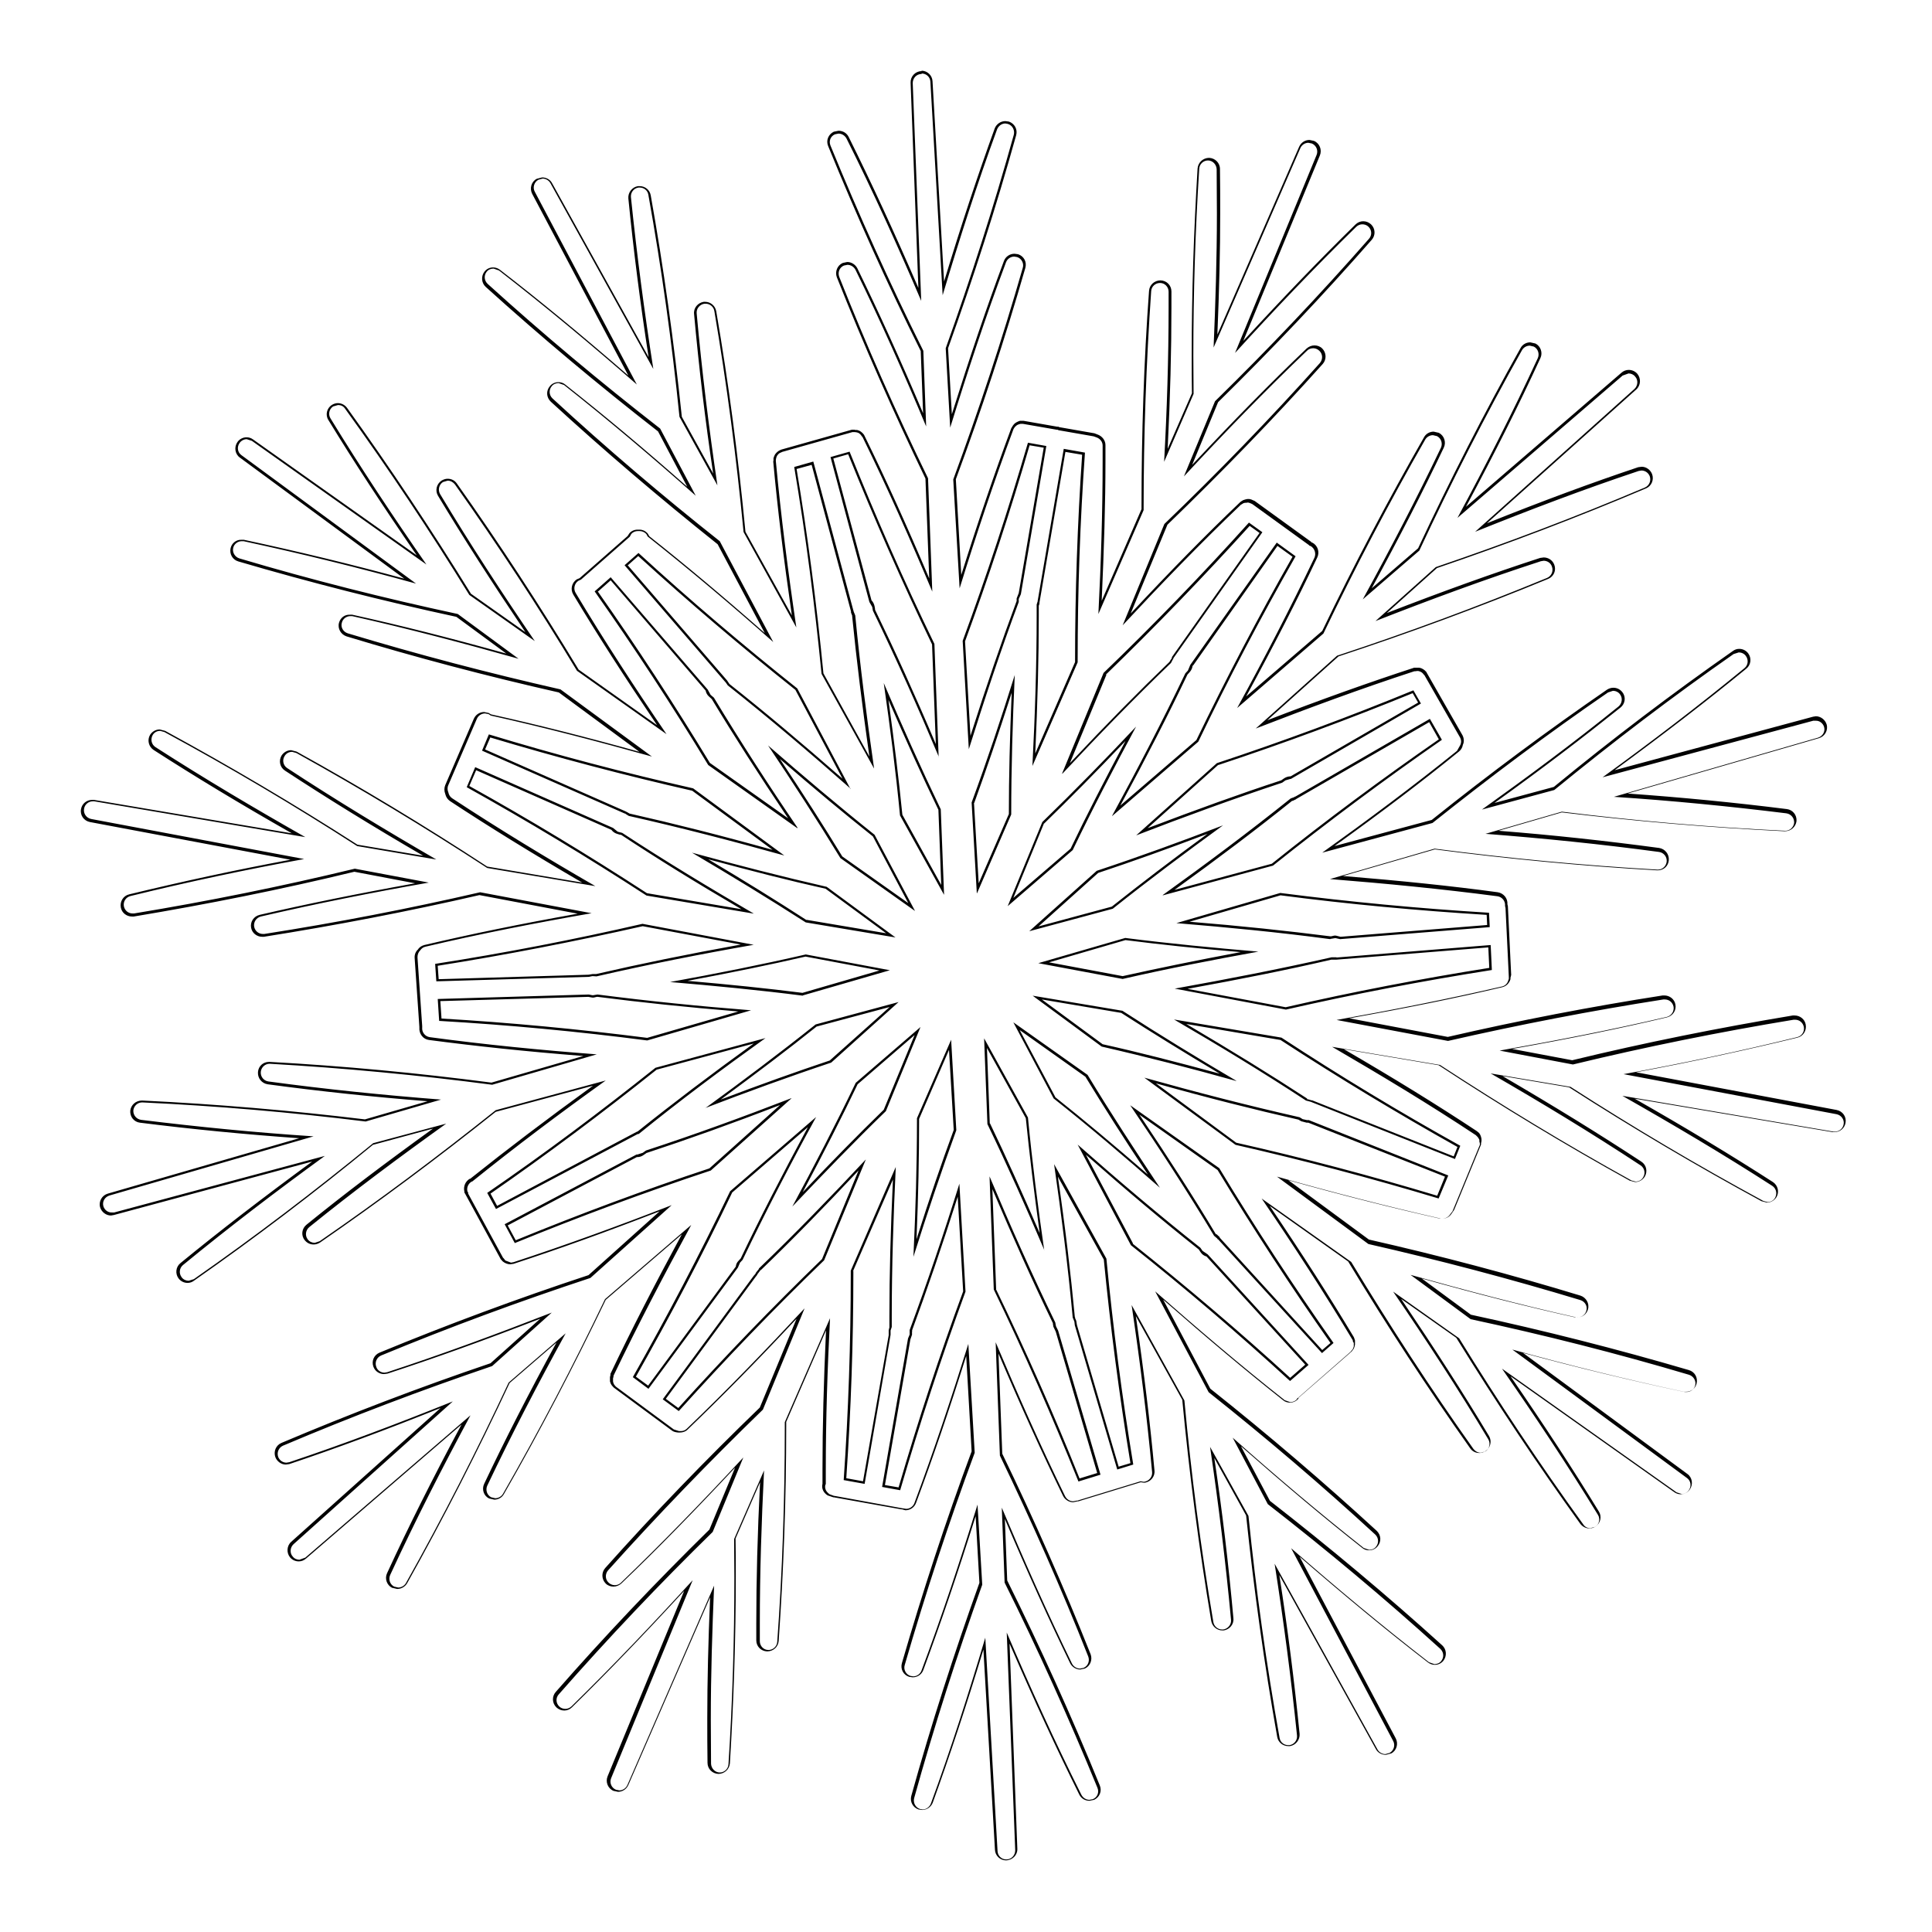 <svg width="82" height="82" viewBox="0 0 82 82" fill="none" xmlns="http://www.w3.org/2000/svg">
<g filter="url(#filter0_d_210_4524)">
<path d="M42.289 78.97C42.069 78.97 41.879 78.79 41.869 78.57L41.349 69.51C40.659 72.16 39.899 74.47 39.139 76.56C39.079 76.73 38.919 76.84 38.739 76.84L38.609 76.82C38.389 76.75 38.269 76.52 38.329 76.3C39.179 73.27 40.149 70.22 41.229 67.24L41.029 63.86C40.309 66.51 39.529 68.81 38.749 70.92C38.689 71.09 38.529 71.2 38.349 71.2L38.219 71.18C37.999 71.11 37.879 70.88 37.949 70.66C38.819 67.65 39.819 64.62 40.919 61.65L40.649 57.05C39.959 59.6 39.209 61.81 38.449 63.82C38.389 63.99 38.229 64.1 38.049 64.1L37.919 64.08L34.999 63.55L34.779 63.48L34.689 63.41C34.589 63.31 34.539 63.17 34.559 63.04V62.4C34.569 60.47 34.629 58.37 34.749 55.96L32.929 60.39V60.6C32.929 63.64 32.829 66.7 32.609 69.69C32.589 69.91 32.409 70.09 32.189 70.09C31.949 70.09 31.769 69.9 31.759 69.67V68.93C31.759 66.98 31.819 64.85 31.939 62.41L30.769 65.34C30.779 65.86 30.779 66.4 30.779 66.94C30.779 69.58 30.699 72.25 30.529 74.88C30.519 75.1 30.329 75.28 30.109 75.28C29.869 75.28 29.689 75.09 29.679 74.86C29.679 74.23 29.669 73.6 29.669 72.97C29.669 71.27 29.719 69.42 29.809 67.29L26.219 75.78C26.149 75.94 25.999 76.04 25.829 76.04L25.659 76.01C25.449 75.92 25.339 75.67 25.429 75.46L28.889 67.06C27.109 69.16 25.429 70.91 23.829 72.46C23.749 72.54 23.639 72.58 23.529 72.58C23.419 72.58 23.319 72.54 23.239 72.46C23.069 72.3 23.059 72.04 23.209 71.87C25.259 69.54 27.459 67.22 29.749 64.97L31.039 61.83C29.239 63.91 27.539 65.65 25.919 67.21C25.839 67.29 25.739 67.33 25.629 67.33C25.519 67.33 25.409 67.29 25.329 67.21C25.159 67.05 25.159 66.79 25.309 66.62C27.369 64.32 29.579 62.02 31.889 59.8L33.649 55.52C31.879 57.57 30.289 59.19 28.729 60.68C28.649 60.75 28.549 60.79 28.439 60.79C28.259 60.79 28.179 60.75 28.109 60.71L25.659 58.9L25.609 58.77L25.569 58.8L25.499 58.66V58.5L25.519 58.38C26.449 56.42 27.499 54.39 28.809 51.98L25.229 55.2C23.889 58.01 22.429 60.79 20.909 63.44C20.829 63.57 20.689 63.65 20.539 63.65L20.339 63.6C20.139 63.49 20.049 63.25 20.149 63.04C21.089 61.06 22.149 59 23.479 56.56L21.129 58.71C19.789 61.59 18.329 64.45 16.779 67.21C16.709 67.34 16.559 67.43 16.409 67.43L16.219 67.38C16.009 67.28 15.929 67.03 16.029 66.82C16.999 64.73 18.109 62.51 19.439 60.04L12.509 66.14C12.429 66.21 12.329 66.24 12.229 66.24C12.109 66.24 11.989 66.19 11.909 66.1C11.759 65.93 11.769 65.66 11.949 65.5L18.709 59.44C16.199 60.55 13.929 61.4 11.819 62.11L11.679 62.13C11.499 62.13 11.339 62.02 11.279 61.86C11.199 61.65 11.299 61.41 11.509 61.32C14.389 60.1 17.389 58.96 20.399 57.94L22.909 55.68C20.389 56.77 18.099 57.6 15.969 58.29L15.839 58.31C15.659 58.31 15.499 58.2 15.439 58.03C15.359 57.81 15.459 57.58 15.679 57.49C18.569 56.3 21.559 55.19 24.569 54.2L27.999 51.12C25.569 52.17 23.369 52.96 21.339 53.63L21.209 53.65C21.109 53.65 21.009 53.61 20.929 53.55L20.849 53.45L19.339 50.69L19.309 50.59C19.259 50.4 19.349 50.21 19.509 50.12C21.189 48.78 23.039 47.38 25.199 45.83L20.569 47.18C18.109 49.15 15.599 51.02 13.109 52.73L12.869 52.8C12.739 52.8 12.609 52.74 12.529 52.63C12.389 52.45 12.429 52.19 12.599 52.04C14.289 50.67 16.199 49.24 18.409 47.65L15.349 48.57C12.879 50.59 10.319 52.54 7.749 54.34L7.509 54.42C7.379 54.42 7.249 54.36 7.169 54.25C7.029 54.07 7.059 53.81 7.239 53.66C9.009 52.21 10.979 50.69 13.259 49.03L4.359 51.52H4.259C4.069 51.53 3.899 51.41 3.849 51.22C3.789 51 3.919 50.76 4.139 50.7L12.799 48.19C10.349 48.12 7.889 47.89 5.489 47.59C5.259 47.56 5.099 47.36 5.119 47.13C5.139 46.91 5.319 46.74 5.539 46.74C8.699 46.89 11.889 47.16 15.039 47.55L18.219 46.62C15.749 46.53 13.289 46.27 10.889 45.95C10.659 45.92 10.499 45.72 10.519 45.49C10.539 45.27 10.719 45.1 10.939 45.1C14.089 45.28 17.269 45.58 20.399 45.99L24.819 44.71C22.179 44.6 19.859 44.36 17.739 44.08C17.509 44.05 17.349 43.85 17.369 43.62L17.169 40.65C17.169 40.52 17.209 40.4 17.309 40.31C17.369 40.23 17.449 40.17 17.549 40.15C19.649 39.66 21.959 39.19 24.599 38.73L19.869 37.94C16.839 38.64 13.749 39.24 10.719 39.71H10.709C10.449 39.71 10.279 39.57 10.239 39.37C10.199 39.14 10.339 38.93 10.559 38.87C12.699 38.37 15.029 37.9 17.699 37.43L14.559 36.94C11.489 37.69 8.329 38.33 5.209 38.84H5.189C4.929 38.84 4.759 38.7 4.719 38.5C4.669 38.28 4.809 38.06 5.039 38C7.429 37.42 9.909 36.89 12.419 36.43L3.379 34.83C3.149 34.79 2.999 34.57 3.039 34.34C3.079 34.14 3.249 33.99 3.459 33.99L12.489 35.51C10.049 34.24 7.969 32.99 6.099 31.78C5.909 31.66 5.849 31.4 5.969 31.21C6.049 31.08 6.189 31 6.339 31L6.539 31.05C9.269 32.53 12.029 34.16 14.719 35.89L18.059 36.45C15.629 35.16 13.559 33.89 11.689 32.66C11.499 32.53 11.439 32.28 11.559 32.08C11.639 31.95 11.779 31.87 11.919 31.87L12.129 31.92C14.829 33.41 17.559 35.06 20.229 36.81L24.799 37.58C22.409 36.31 20.479 35.12 18.679 33.94C18.579 33.88 18.519 33.78 18.499 33.66C18.449 33.56 18.449 33.44 18.499 33.33L19.709 30.52C19.779 30.36 19.929 30.26 20.099 30.26L20.269 30.29L20.359 30.35C22.439 30.81 24.679 31.38 27.189 32.09L23.269 29.32C20.229 28.64 17.199 27.84 14.259 26.94C14.039 26.87 13.909 26.65 13.969 26.42C14.019 26.23 14.189 26.1 14.379 26.1C16.609 26.59 18.919 27.17 21.529 27.91L18.909 26.1C15.809 25.44 12.699 24.65 9.659 23.75C9.439 23.69 9.309 23.46 9.369 23.24C9.419 23.05 9.589 22.92 9.779 22.92C12.279 23.44 14.749 24.04 17.189 24.72L9.739 19.35C9.549 19.21 9.509 18.95 9.649 18.76C9.729 18.65 9.859 18.58 9.999 18.58L10.249 18.66L17.659 23.91C16.009 21.7 14.679 19.67 13.519 17.78C13.399 17.58 13.459 17.33 13.649 17.2L13.889 17.13C14.029 17.13 14.159 17.2 14.239 17.31C16.059 19.83 17.829 22.49 19.509 25.22L22.269 27.17C20.639 24.95 19.319 22.91 18.179 21C18.059 20.8 18.119 20.55 18.309 20.42L18.539 20.35C18.679 20.35 18.809 20.42 18.889 20.53C20.669 23.04 22.409 25.71 24.069 28.44L27.849 31.11C26.249 28.93 25.019 27.02 23.919 25.18C23.799 24.98 23.859 24.73 24.049 24.6L24.179 24.55L26.229 22.74L26.289 22.64C26.369 22.55 26.479 22.5 26.609 22.5H26.639C26.829 22.5 26.929 22.55 26.999 22.63L27.069 22.76C28.709 24.05 30.459 25.52 32.389 27.22L30.049 23.01C27.579 21.05 25.189 19.02 22.959 16.97C22.789 16.81 22.779 16.56 22.919 16.38C22.999 16.28 23.119 16.23 23.239 16.23C23.339 16.23 23.429 16.26 23.499 16.32C25.219 17.67 27.039 19.21 29.089 21.02L27.499 18.23C24.979 16.28 22.509 14.21 20.189 12.11C20.019 11.96 19.999 11.7 20.149 11.52C20.229 11.42 20.349 11.37 20.479 11.37C20.569 11.37 20.669 11.4 20.739 11.46C22.559 12.87 24.469 14.45 26.589 16.3L22.179 8.18C22.069 7.97 22.149 7.72 22.349 7.61L22.549 7.56C22.699 7.56 22.849 7.64 22.919 7.78L27.289 15.67C26.809 13.26 26.489 10.81 26.249 8.41C26.229 8.18 26.389 7.98 26.609 7.95H26.619C26.879 7.95 27.049 8.1 27.089 8.3C27.639 11.39 28.089 14.56 28.409 17.72L30.019 20.61C29.559 18.2 29.259 15.74 29.039 13.33C29.019 13.1 29.179 12.9 29.409 12.87C29.669 12.87 29.839 13.02 29.879 13.22C30.399 16.3 30.819 19.45 31.119 22.6L33.359 26.63C32.879 24.03 32.589 21.72 32.399 19.6V19.47L32.469 19.32L32.579 19.21H32.719L32.709 19.15L35.689 18.31H35.809L35.959 18.38L35.979 18.33L36.069 18.46L36.109 18.43L36.189 18.53C37.139 20.47 38.109 22.62 39.149 25.09L38.869 20.3C37.509 17.5 36.239 14.62 35.109 11.77C35.029 11.56 35.119 11.32 35.329 11.22L35.499 11.18C35.659 11.18 35.809 11.27 35.879 11.42C36.839 13.39 37.829 15.57 38.879 18.07L38.659 14.88C37.239 12.04 35.919 9.11 34.729 6.19C34.639 5.98 34.729 5.74 34.949 5.64L35.129 5.6C35.289 5.6 35.439 5.69 35.509 5.84C36.539 7.9 37.569 10.15 38.679 12.74L38.229 3.52C38.229 3.29 38.399 3.09 38.629 3.08C38.879 3.08 39.059 3.26 39.069 3.48L39.589 12.54C40.279 9.9 41.039 7.59 41.799 5.49C41.859 5.32 42.019 5.21 42.199 5.21L42.329 5.23C42.549 5.3 42.669 5.53 42.609 5.75C41.769 8.77 40.789 11.82 39.709 14.81L39.909 18.16C40.619 15.52 41.399 13.22 42.179 11.13C42.239 10.96 42.399 10.85 42.579 10.85L42.709 10.87C42.929 10.94 43.049 11.17 42.989 11.39C42.129 14.39 41.129 17.41 40.039 20.37L40.309 24.97C40.999 22.42 41.749 20.22 42.489 18.22L42.599 18.14L42.559 18.11L42.699 18.05L42.669 18.01L42.819 17.96H42.939L45.959 18.48L46.089 18.53C46.259 18.58 46.379 18.74 46.379 18.92V19.59C46.379 21.53 46.319 23.65 46.199 26.07L48.019 21.64V21.53C48.019 18.47 48.129 15.38 48.339 12.37C48.359 12.15 48.539 11.97 48.759 11.97C48.999 11.97 49.179 12.16 49.189 12.39V13.06C49.189 15.02 49.129 17.16 49.009 19.61L50.169 16.71C50.159 16.19 50.159 15.65 50.159 15.11C50.159 12.47 50.239 9.79 50.409 7.17C50.419 6.95 50.609 6.77 50.829 6.77C51.069 6.77 51.249 6.96 51.259 7.19C51.259 7.82 51.269 8.45 51.269 9.08C51.269 10.79 51.229 12.59 51.129 14.76L54.719 6.27C54.789 6.11 54.939 6.01 55.109 6.01L55.279 6.04C55.489 6.13 55.599 6.38 55.509 6.59L52.039 14.99C53.819 12.89 55.509 11.14 57.099 9.59C57.179 9.51 57.289 9.47 57.399 9.47C57.509 9.47 57.609 9.51 57.689 9.59C57.859 9.75 57.869 10.01 57.719 10.18C55.669 12.51 53.469 14.83 51.179 17.08L49.879 20.25C51.689 18.16 53.399 16.41 55.029 14.85C55.109 14.77 55.209 14.73 55.319 14.73C55.429 14.73 55.539 14.77 55.619 14.85C55.789 15.01 55.789 15.27 55.639 15.44C53.569 17.75 51.349 20.05 49.039 22.27L47.279 26.55C49.069 24.49 50.659 22.86 52.219 21.37L52.329 21.3L52.479 21.26L52.619 21.33V21.28L52.729 21.38L52.759 21.34L55.149 23.07C55.419 23.23 55.499 23.47 55.399 23.68C54.479 25.63 53.429 27.65 52.119 30.06L55.699 26.84C57.039 24.04 58.499 21.27 60.009 18.62C60.089 18.49 60.229 18.41 60.379 18.41L60.579 18.46C60.779 18.57 60.869 18.81 60.769 19.02C59.829 21 58.779 23.04 57.449 25.46L59.769 23.33C61.099 20.46 62.569 17.59 64.119 14.83C64.189 14.7 64.339 14.61 64.489 14.61L64.679 14.66C64.879 14.76 64.969 15.01 64.869 15.22C63.899 17.31 62.789 19.52 61.459 22L68.389 15.9C68.469 15.83 68.569 15.8 68.669 15.8C68.789 15.8 68.909 15.85 68.989 15.94C69.139 16.12 69.129 16.38 68.949 16.54L62.189 22.6C64.699 21.49 66.969 20.64 69.079 19.93L69.219 19.91C69.399 19.91 69.559 20.02 69.619 20.18C69.699 20.39 69.599 20.63 69.389 20.72C66.499 21.95 63.509 23.08 60.499 24.1L57.959 26.38C60.489 25.29 62.779 24.46 64.929 23.76L65.059 23.74C65.239 23.74 65.399 23.85 65.459 24.02C65.539 24.24 65.439 24.47 65.219 24.56C62.319 25.76 59.329 26.87 56.309 27.86L52.879 30.94C55.309 29.89 57.519 29.1 59.559 28.43L59.679 28.46V28.41L59.839 28.44L59.939 28.56L59.969 28.52L60.009 28.65L60.049 28.63L61.559 31.27C61.629 31.39 61.629 31.53 61.569 31.65C61.549 31.74 61.499 31.83 61.419 31.9C59.739 33.25 57.919 34.63 55.689 36.23L60.329 34.88C62.779 32.91 65.289 31.05 67.769 29.35L68.009 29.28C68.139 29.28 68.269 29.34 68.349 29.45C68.489 29.63 68.449 29.89 68.279 30.03C66.579 31.4 64.739 32.79 62.489 34.4L65.519 33.49C67.989 31.46 70.549 29.52 73.119 27.72L73.359 27.64C73.489 27.64 73.619 27.7 73.699 27.81C73.839 27.99 73.809 28.25 73.629 28.4C71.859 29.85 69.889 31.37 67.609 33.03L76.509 30.54H76.609C76.799 30.53 76.969 30.65 77.019 30.84C77.079 31.06 76.949 31.3 76.729 31.36L68.069 33.87C70.519 33.94 72.989 34.17 75.379 34.47C75.609 34.5 75.769 34.7 75.749 34.93C75.729 35.15 75.549 35.32 75.329 35.32C72.169 35.17 68.979 34.9 65.829 34.51L62.609 35.44C65.079 35.53 67.559 35.79 69.969 36.12C70.199 36.15 70.359 36.35 70.339 36.58C70.319 36.8 70.139 36.96 69.919 36.96C66.759 36.78 63.579 36.48 60.439 36.07L56.019 37.35C58.669 37.46 60.999 37.7 63.129 37.99C63.359 38.02 63.519 38.22 63.499 38.45L63.659 41.45L63.599 41.53L63.639 41.56C63.589 41.77 63.469 41.89 63.319 41.92C61.219 42.41 58.929 42.87 56.289 43.34L61.019 44.13C64.039 43.43 67.119 42.84 70.139 42.37H70.149C70.409 42.37 70.579 42.51 70.619 42.71C70.659 42.94 70.519 43.15 70.299 43.21C68.179 43.71 65.849 44.17 63.199 44.64L66.309 45.13C69.389 44.38 72.549 43.74 75.659 43.23H75.679C75.939 43.23 76.109 43.37 76.149 43.57C76.199 43.79 76.059 44.01 75.829 44.07C73.429 44.66 70.949 45.18 68.449 45.64L77.489 47.24C77.719 47.28 77.869 47.5 77.829 47.73C77.789 47.93 77.619 48.08 77.409 48.08L68.379 46.56C70.819 47.83 72.899 49.08 74.769 50.29C74.959 50.41 75.019 50.67 74.899 50.86C74.819 50.99 74.679 51.07 74.529 51.07L74.329 51.02C71.599 49.54 68.849 47.92 66.149 46.18L62.779 45.62C65.219 46.92 67.299 48.19 69.179 49.43C69.369 49.56 69.429 49.81 69.309 50.01C69.229 50.14 69.089 50.22 68.949 50.22L68.739 50.17C66.029 48.67 63.299 47.02 60.619 45.26L56.049 44.49C58.449 45.77 60.379 46.96 62.189 48.15L62.239 48.27L62.279 48.24L62.359 48.38L62.329 48.53H62.379L62.309 48.65L62.359 48.67L61.219 51.44L61.109 51.59C61.039 51.71 60.899 51.79 60.759 51.79C58.569 51.31 56.299 50.73 53.719 50.01L57.639 52.78C60.669 53.46 63.689 54.26 66.619 55.15C66.839 55.22 66.969 55.44 66.909 55.67C66.859 55.86 66.689 55.99 66.499 55.99C64.279 55.51 61.979 54.92 59.379 54.19L61.969 55.98C65.069 56.64 68.189 57.43 71.219 58.33C71.439 58.39 71.569 58.62 71.509 58.84C71.459 59.03 71.289 59.16 71.099 59.16C68.599 58.64 66.139 58.04 63.689 57.36L71.139 62.73C71.329 62.87 71.369 63.13 71.229 63.32C71.149 63.43 71.019 63.5 70.879 63.5L70.639 63.42L63.229 58.17C64.879 60.38 66.209 62.41 67.369 64.3C67.489 64.5 67.429 64.75 67.239 64.88L66.999 64.95C66.859 64.95 66.729 64.88 66.649 64.77C64.829 62.25 63.059 59.59 61.379 56.86L58.589 54.89C60.229 57.12 61.549 59.17 62.699 61.09C62.819 61.29 62.759 61.54 62.569 61.67L62.339 61.74C62.199 61.74 62.069 61.67 61.989 61.56C60.199 59.03 58.449 56.36 56.799 53.62L53.019 50.95C54.619 53.14 55.849 55.05 56.959 56.9V57.03L56.999 57.02L56.959 57.17H57.009L56.959 57.33L56.839 57.4L56.869 57.44L54.609 59.42C54.509 59.54 54.389 59.59 54.269 59.59C54.169 59.59 54.079 59.56 54.009 59.5C52.309 58.16 50.559 56.69 48.509 54.87L50.849 59.09C53.309 61.04 55.689 63.08 57.909 65.12C58.079 65.28 58.089 65.53 57.949 65.71C57.869 65.8 57.749 65.86 57.629 65.86C57.539 65.86 57.439 65.83 57.369 65.77C55.669 64.43 53.849 62.9 51.809 61.09L53.379 63.85C55.899 65.81 58.369 67.87 60.689 69.97C60.859 70.12 60.879 70.38 60.729 70.56C60.649 70.66 60.529 70.71 60.399 70.71C60.309 70.71 60.209 70.68 60.139 70.62C58.329 69.22 56.409 67.64 54.289 65.78L58.699 73.9C58.809 74.11 58.729 74.36 58.529 74.47L58.329 74.52C58.179 74.52 58.029 74.44 57.959 74.3L53.589 66.41C54.069 68.81 54.389 71.26 54.629 73.67C54.649 73.9 54.489 74.1 54.269 74.13H54.259C53.999 74.13 53.829 73.98 53.789 73.78C53.239 70.69 52.789 67.52 52.469 64.36L50.849 61.45C51.309 63.88 51.609 66.35 51.829 68.76C51.849 68.99 51.689 69.19 51.459 69.22C51.199 69.22 51.029 69.07 50.989 68.87C50.469 65.78 50.049 62.62 49.759 59.46L47.519 55.43C47.999 58.04 48.289 60.36 48.479 62.49C48.499 62.72 48.339 62.92 48.109 62.95H48.069L47.919 62.93L45.269 63.75L45.069 63.79C44.909 63.79 44.759 63.7 44.689 63.55C43.749 61.62 42.779 59.48 41.739 57.01L42.019 61.8C43.379 64.6 44.639 67.46 45.769 70.31C45.849 70.52 45.759 70.76 45.549 70.86L45.379 70.9C45.219 70.9 45.069 70.81 44.999 70.66C44.039 68.7 43.069 66.53 42.019 64.04L42.239 67.2C43.659 70.04 44.979 72.97 46.169 75.89C46.259 76.1 46.169 76.34 45.949 76.44L45.769 76.48C45.609 76.48 45.459 76.39 45.389 76.24C44.359 74.18 43.319 71.93 42.219 69.34L42.669 78.56C42.669 78.79 42.499 78.99 42.269 79H42.249L42.289 78.97ZM40.249 50.51C39.549 52.74 38.879 54.69 38.219 56.46V56.63L38.139 56.82L37.049 63.1L37.779 63.18C38.549 60.38 39.479 57.54 40.499 54.79L40.249 50.5V50.51ZM35.719 53.94V54.07C35.719 56.94 35.619 59.88 35.419 62.81L36.269 62.92L37.309 56.64V56.45L37.359 56.31V55.85C37.359 54.02 37.409 52.04 37.519 49.79L35.719 53.94ZM41.799 54.74C43.069 57.36 44.279 60.1 45.379 62.86L46.259 62.55L44.429 56.5L44.339 56.31L44.359 56.14L44.319 56.16C43.449 54.38 42.579 52.43 41.629 50.21L41.799 54.74ZM44.389 49.67C44.719 51.98 44.969 54.03 45.149 55.91L45.219 56.07L45.249 56.25L47.049 62.35L47.669 62.11C47.159 59.28 46.769 56.34 46.489 53.42L44.399 49.66L44.389 49.67ZM36.169 49.45C34.559 51.16 33.179 52.58 31.819 53.89L31.699 54.05L31.609 54.18L27.749 59.42L28.419 59.85C30.309 57.69 32.379 55.53 34.529 53.46L36.179 49.45H36.169ZM30.589 50.59C29.329 53.22 27.939 55.88 26.469 58.47L27.129 58.9L30.859 53.76L30.949 53.54L31.059 53.42C31.899 51.66 32.879 49.75 34.039 47.61L30.599 50.58L30.589 50.59ZM47.629 52.82C49.949 54.66 52.219 56.6 54.369 58.57L55.079 57.89L50.799 53.27L50.579 53.11L50.489 52.98C48.939 51.76 47.349 50.42 45.489 48.79L47.629 52.82ZM47.739 47.11C49.069 49.09 50.159 50.78 51.149 52.42L51.279 52.53L55.729 57.4L56.149 56.97C54.459 54.65 52.829 52.15 51.289 49.61L47.749 47.11H47.739ZM38.529 47.49C38.529 49.27 38.489 51.12 38.389 53.35C38.939 51.28 39.519 49.57 40.109 47.96L39.899 44.35L38.529 47.49ZM41.529 47.7C42.289 49.26 43.079 51.01 43.939 53.04C43.539 50.93 43.319 49.14 43.149 47.43L41.399 44.27L41.529 47.7ZM26.609 49.05L21.009 52.01L21.459 52.74C24.139 51.59 26.939 50.55 29.719 49.63L33.119 46.58C30.889 47.55 28.869 48.27 26.999 48.89L26.869 48.98C26.799 49.03 26.719 49.06 26.629 49.06L26.589 49.01L26.609 49.05ZM27.409 45.35C25.099 47.2 22.689 48.99 20.289 50.66L20.679 51.28L26.619 48.08C28.179 46.85 29.869 45.57 31.809 44.17L27.409 45.35ZM35.919 46C35.159 47.59 34.309 49.25 33.239 51.23C34.619 49.63 35.909 48.31 37.129 47.12L38.509 43.76L35.919 46ZM52.029 48.55C54.889 49.2 57.789 49.96 60.639 50.82L60.979 49.86L55.089 47.58H55.019L54.829 47.54L54.699 47.46C52.779 47.03 50.709 46.5 48.389 45.85L52.039 48.54L52.029 48.55ZM44.329 46.6C45.689 47.68 47.169 48.92 48.829 50.37C47.569 48.67 46.569 47.1 45.679 45.65L42.709 43.55L44.319 46.6H44.329ZM49.659 43.36C51.719 44.57 53.429 45.62 55.029 46.67L55.199 46.72L61.339 49.15L61.509 48.61C58.979 47.25 56.429 45.71 53.929 44.08L49.659 43.36ZM34.199 43.53C32.829 44.63 31.339 45.76 29.529 47.07C31.509 46.2 33.209 45.59 34.829 45.05L37.519 42.63L34.199 43.52V43.53ZM46.359 44.38C48.069 44.77 49.889 45.23 52.049 45.83C50.189 44.85 48.609 43.87 47.179 42.95L43.599 42.35L46.359 44.39V44.38ZM18.149 42.45L18.259 43.32C21.139 43.45 24.119 43.73 27.049 44.1L31.439 42.83C29.019 42.73 26.879 42.51 24.929 42.26L24.759 42.29H24.719L24.549 42.26L18.149 42.45ZM56.089 40.67C54.099 41.13 51.919 41.57 49.439 42.01L54.159 42.8C57.009 42.14 59.949 41.58 62.889 41.12L62.799 40.11L56.309 40.69H56.099L56.089 40.67ZM33.759 40.55C32.039 40.94 30.209 41.31 27.999 41.71C30.149 41.79 31.939 41.97 33.639 42.19L37.319 41.12L33.759 40.55ZM26.849 39.25C23.949 39.92 20.989 40.49 18.049 40.95L18.139 41.64L24.559 41.4L24.709 41.37H24.849C26.879 40.92 29.069 40.48 31.559 40.04L26.849 39.25ZM43.659 40.92L47.229 41.5C48.929 41.11 50.759 40.74 52.969 40.34C50.859 40.26 49.009 40.07 47.329 39.86L43.649 40.92H43.659ZM56.269 39.77L56.469 39.82L62.789 39.3L62.719 38.74C59.819 38.61 56.839 38.33 53.909 37.95L49.519 39.22C51.949 39.32 54.089 39.54 56.039 39.8L56.209 39.77H56.269ZM29.289 36.33C30.979 37.33 32.459 38.24 33.789 39.11L37.589 39.75L34.629 37.69C32.999 37.32 31.299 36.89 29.289 36.34V36.33ZM51.149 35.2C49.269 35.91 47.679 36.49 46.139 37L43.299 39.55L46.789 38.51C48.079 37.48 49.479 36.41 51.149 35.19V35.2ZM19.409 33.42C21.939 34.77 24.499 36.32 27.019 37.96L31.569 38.72C29.369 37.55 27.589 36.46 25.939 35.38L25.769 35.33C25.679 35.3 25.599 35.24 25.539 35.15L19.749 32.61L19.409 33.41V33.42ZM32.419 31.92C33.509 33.56 34.449 35.02 35.279 36.39L38.429 38.61L36.649 35.45C35.359 34.43 33.969 33.27 32.419 31.92ZM47.569 31.15C46.219 32.57 44.999 33.81 43.849 34.93L42.389 38.48L45.069 36.04C45.779 34.55 46.589 32.98 47.569 31.15ZM54.579 33.86L54.419 33.93C52.789 35.22 51.019 36.56 48.959 38.04L53.589 36.69C55.919 34.82 58.329 33.03 60.749 31.36L60.249 30.58L54.579 33.86ZM37.179 29.36C37.459 31.33 37.659 33.01 37.819 34.61L39.679 37.96L39.449 34.36C38.729 32.88 37.999 31.28 37.179 29.36ZM42.579 29.03C41.969 30.94 41.419 32.56 40.869 34.08L41.089 37.91L42.449 34.55C42.449 32.89 42.489 31.13 42.579 29.03ZM20.069 31.88L26.109 34.48L26.279 34.58C28.279 35.03 30.439 35.58 32.869 36.26L28.959 33.5C26.099 32.86 23.199 32.09 20.349 31.23L20.069 31.87V31.88ZM59.549 29.36C56.819 30.48 54.019 31.51 51.239 32.43L47.839 35.48C50.069 34.51 52.099 33.79 53.979 33.17L54.109 33.08C54.179 33.03 54.259 33.01 54.349 33.01L59.869 29.82L59.549 29.36ZM24.859 25.12C26.529 27.42 28.159 29.9 29.689 32.42L33.459 35.08C31.979 33.07 30.849 31.31 29.839 29.62L29.709 29.51C29.639 29.45 29.589 29.36 29.579 29.26L25.509 24.55L24.869 25.11L24.859 25.12ZM50.139 28.25L50.039 28.5L49.929 28.62C49.059 30.44 48.039 32.42 46.819 34.66L50.399 31.45C51.659 28.83 53.049 26.18 54.519 23.59L53.779 23.11L50.139 28.26V28.25ZM26.099 24.03L30.369 28.91L30.489 29.07C32.079 30.33 33.789 31.76 35.699 33.45L33.359 29.24C31.069 27.42 28.809 25.5 26.659 23.54L26.099 24.03ZM52.599 22.25C50.649 24.41 48.589 26.55 46.459 28.61L44.709 32.87C46.349 30.98 47.819 29.48 49.239 28.12L49.329 27.96L53.129 22.58L52.609 22.26L52.599 22.25ZM33.299 19.87C33.819 22.73 34.209 25.68 34.489 28.6L36.709 32.6C36.259 30.21 35.999 28.09 35.819 26.13L35.749 25.97L34.049 19.65L33.289 19.86L33.299 19.87ZM43.659 25.54L43.619 25.69V26.12C43.619 28.03 43.559 30.13 43.449 32.51L45.269 28.09C45.269 25.14 45.369 22.16 45.569 19.21L44.759 19.11L43.659 25.54ZM34.829 19.44L36.519 25.53C36.579 25.57 36.629 25.66 36.639 25.75L36.659 25.9C37.549 27.74 38.469 29.78 39.459 32.11L39.179 27.33C37.909 24.71 36.699 21.98 35.599 19.23L34.829 19.45V19.44ZM43.229 18.85C42.409 21.67 41.479 24.49 40.469 27.23L40.739 31.8C41.379 29.44 42.069 27.39 42.759 25.53V25.42L42.849 25.19L43.919 18.92L43.219 18.85H43.229Z" fill="white"/>
<path d="M38.689 3.12C38.889 3.12 39.049 3.27 39.059 3.47L39.579 12.53C40.289 10.16 41.039 7.81 41.889 5.49C41.949 5.34 42.089 5.24 42.239 5.24L42.349 5.26C42.539 5.32 42.649 5.52 42.599 5.72C41.749 8.77 40.779 11.79 39.709 14.78L39.899 18.15C40.629 15.79 41.399 13.45 42.269 11.13C42.329 10.98 42.469 10.89 42.619 10.89L42.739 10.91C42.929 10.97 43.039 11.18 42.979 11.37C42.109 14.4 41.119 17.39 40.029 20.35L40.299 24.97C40.999 22.71 41.749 20.46 42.579 18.23L42.599 18.19L42.639 18.13L42.689 18.08L42.739 18.04L42.809 18.01L42.879 17.99H42.919H42.949H42.979H42.989L44.429 18.24H44.459L44.499 18.26L45.989 18.52L46.099 18.56C46.249 18.61 46.369 18.74 46.369 18.91C46.369 19.13 46.369 19.36 46.369 19.58C46.369 21.74 46.299 23.9 46.189 26.06L48.109 21.65V21.52C48.109 18.46 48.219 15.41 48.429 12.36C48.439 12.16 48.609 12.01 48.799 12.01H48.809C49.009 12.01 49.169 12.18 49.169 12.38C49.169 12.6 49.169 12.83 49.169 13.05C49.169 15.23 49.099 17.42 48.979 19.6L50.229 16.72C50.229 16.18 50.219 15.64 50.219 15.1C50.219 12.45 50.299 9.81 50.469 7.16C50.479 6.96 50.649 6.81 50.839 6.81C51.039 6.81 51.199 6.98 51.209 7.18C51.209 7.81 51.219 8.44 51.219 9.07C51.219 10.96 51.159 12.85 51.079 14.75L54.759 6.29C54.819 6.15 54.959 6.06 55.099 6.06L55.249 6.09C55.439 6.17 55.529 6.39 55.449 6.58L51.989 14.98C53.659 13.15 55.359 11.36 57.129 9.63C57.199 9.56 57.299 9.52 57.389 9.52C57.479 9.52 57.579 9.55 57.649 9.62C57.799 9.76 57.809 9.99 57.669 10.14C55.579 12.52 53.399 14.82 51.139 17.03L49.819 20.22C51.519 18.39 53.249 16.6 55.049 14.88C55.119 14.81 55.219 14.78 55.309 14.78C55.399 14.78 55.499 14.82 55.569 14.89C55.719 15.03 55.719 15.26 55.589 15.41C53.479 17.77 51.269 20.05 48.989 22.24L47.219 26.54C48.849 24.79 50.509 23.07 52.239 21.42L52.279 21.4L52.339 21.36L52.409 21.34H52.479L52.499 21.33H52.549L52.619 21.35L52.689 21.38L52.729 21.4L55.119 23.13L55.159 23.17H55.189C55.369 23.27 55.439 23.49 55.359 23.67C54.329 25.83 53.229 27.95 52.079 30.05L55.739 26.89C57.079 24.1 58.519 21.35 60.059 18.66C60.129 18.54 60.259 18.47 60.389 18.47L60.559 18.51C60.739 18.6 60.809 18.82 60.729 19C59.689 21.18 58.569 23.32 57.409 25.44L59.809 23.37C61.159 20.48 62.609 17.64 64.169 14.86C64.239 14.74 64.369 14.67 64.499 14.67L64.669 14.71C64.849 14.8 64.919 15.02 64.839 15.2C63.779 17.5 62.629 19.75 61.429 21.98L68.439 15.94L68.689 15.85C68.789 15.85 68.899 15.89 68.969 15.98C69.109 16.13 69.089 16.37 68.939 16.51L62.179 22.57C64.469 21.65 66.779 20.77 69.119 19.99L69.239 19.97C69.389 19.97 69.529 20.06 69.589 20.21C69.659 20.4 69.569 20.61 69.389 20.69C66.469 21.93 63.509 23.05 60.509 24.07L57.949 26.36C60.269 25.45 62.599 24.59 64.969 23.82L65.089 23.8C65.239 23.8 65.389 23.89 65.439 24.05C65.509 24.24 65.419 24.45 65.229 24.53C62.299 25.74 59.329 26.84 56.319 27.83L52.869 30.92C55.089 30.06 57.329 29.23 59.599 28.49H59.639L59.709 28.48H59.769L59.839 28.5L59.899 28.53L59.949 28.57L59.999 28.63L60.029 28.66L61.539 31.3C61.599 31.41 61.599 31.53 61.539 31.64L61.409 31.87C59.549 33.37 57.629 34.8 55.689 36.19L60.369 34.93C62.789 33 65.269 31.14 67.819 29.39L68.029 29.32C68.139 29.32 68.259 29.37 68.329 29.47C68.449 29.63 68.419 29.86 68.259 29.99C66.379 31.51 64.439 32.95 62.469 34.36L65.539 33.53C68.009 31.51 70.539 29.58 73.149 27.76L73.369 27.69C73.479 27.69 73.599 27.74 73.669 27.84C73.789 28 73.769 28.23 73.609 28.36C71.649 29.97 69.639 31.5 67.589 32.99L76.529 30.59H76.629C76.789 30.58 76.939 30.69 76.989 30.85C77.049 31.05 76.929 31.25 76.729 31.31L68.069 33.82C70.519 33.98 72.959 34.22 75.389 34.52C75.589 34.55 75.729 34.72 75.719 34.92C75.699 35.11 75.539 35.26 75.349 35.26H75.329C72.159 35.11 68.999 34.84 65.859 34.45L62.619 35.39C65.079 35.58 67.539 35.83 69.989 36.16C70.189 36.19 70.329 36.37 70.309 36.57C70.289 36.76 70.129 36.91 69.939 36.91H69.919C66.759 36.73 63.599 36.43 60.459 36.02L56.019 37.31C58.399 37.5 60.769 37.73 63.129 38.04C63.329 38.07 63.469 38.25 63.449 38.45L63.469 38.54L63.609 41.46V41.55L63.589 41.6C63.559 41.73 63.459 41.84 63.319 41.87C60.989 42.41 58.649 42.87 56.299 43.29L61.029 44.18C64.049 43.49 67.099 42.9 70.169 42.42H70.229C70.409 42.42 70.559 42.54 70.599 42.72C70.639 42.92 70.509 43.11 70.319 43.16C67.969 43.71 65.599 44.17 63.219 44.59L66.329 45.18C69.429 44.43 72.549 43.8 75.699 43.28H75.759C75.939 43.28 76.089 43.4 76.129 43.58C76.169 43.78 76.049 43.97 75.849 44.02C73.409 44.62 70.949 45.14 68.479 45.59L77.519 47.29C77.719 47.33 77.859 47.52 77.819 47.72C77.789 47.9 77.629 48.03 77.449 48.03H77.389L68.429 46.51C70.579 47.73 72.709 48.99 74.789 50.33C74.959 50.44 75.009 50.66 74.909 50.84C74.839 50.96 74.719 51.02 74.589 51.02L74.409 50.97C71.619 49.46 68.899 47.85 66.229 46.13L62.839 45.56C64.989 46.8 67.119 48.09 69.199 49.46C69.369 49.57 69.419 49.8 69.309 49.97C69.239 50.09 69.119 50.15 68.989 50.15L68.809 50.1C66.039 48.57 63.339 46.93 60.689 45.2L56.109 44.43C58.169 45.63 60.219 46.86 62.209 48.18L62.239 48.21L62.289 48.26L62.329 48.32L62.359 48.38V48.45L62.379 48.52V48.6L62.359 48.64L61.219 51.41L61.119 51.54C61.049 51.65 60.929 51.72 60.799 51.72H60.719C58.389 51.19 56.069 50.59 53.769 49.94L57.649 52.8C60.679 53.49 63.679 54.28 66.649 55.18C66.839 55.24 66.959 55.44 66.899 55.63C66.859 55.8 66.699 55.91 66.539 55.91H66.459C64.099 55.38 61.759 54.76 59.439 54.11L61.989 55.99C65.109 56.66 68.199 57.44 71.259 58.35C71.449 58.41 71.569 58.61 71.519 58.8C71.479 58.97 71.319 59.08 71.159 59.08H71.079C68.619 58.55 66.179 57.95 63.759 57.28L71.169 62.73C71.339 62.85 71.369 63.08 71.249 63.25C71.179 63.35 71.059 63.41 70.949 63.41L70.729 63.34L63.319 58.09C64.729 60.12 66.099 62.18 67.389 64.29C67.499 64.46 67.449 64.69 67.279 64.8L67.069 64.86C66.949 64.86 66.839 64.81 66.769 64.7C64.909 62.13 63.159 59.49 61.499 56.8L58.699 54.82C60.099 56.87 61.459 58.95 62.739 61.09C62.839 61.26 62.789 61.49 62.619 61.6L62.419 61.66C62.299 61.66 62.189 61.6 62.109 61.5C60.279 58.92 58.559 56.27 56.919 53.56L53.119 50.87C54.459 52.84 55.759 54.84 56.989 56.89V56.93L57.029 57V57.07V57.14L57.009 57.21L56.979 57.27L56.929 57.33L56.899 57.37L54.639 59.35H54.629L54.619 59.38C54.549 59.47 54.439 59.51 54.329 59.51L54.099 59.43C52.219 57.95 50.399 56.39 48.599 54.81L50.869 59.09C53.299 61.02 55.659 63.03 57.939 65.13C58.089 65.27 58.099 65.5 57.969 65.65C57.899 65.74 57.789 65.78 57.679 65.78L57.449 65.7C55.549 64.2 53.699 62.63 51.889 61.02L53.379 63.84C55.899 65.8 58.339 67.84 60.699 69.98C60.849 70.12 60.869 70.34 60.739 70.5C60.669 70.59 60.559 70.63 60.449 70.63L60.219 70.55C58.219 69 56.279 67.38 54.369 65.71L58.699 73.89C58.799 74.07 58.729 74.3 58.549 74.4L58.369 74.45C58.239 74.45 58.109 74.38 58.039 74.26L53.669 66.37C54.049 68.79 54.369 71.22 54.619 73.66C54.639 73.86 54.499 74.04 54.299 74.07H54.249C54.069 74.07 53.909 73.95 53.879 73.76C53.319 70.64 52.879 67.5 52.559 64.34L50.929 61.41C51.289 63.85 51.589 66.29 51.819 68.75C51.839 68.95 51.689 69.13 51.489 69.16H51.439C51.259 69.16 51.099 69.03 51.069 68.85C50.539 65.73 50.129 62.59 49.839 59.44L47.599 55.39C47.949 57.74 48.249 60.11 48.469 62.48C48.489 62.68 48.339 62.86 48.139 62.89H48.099L47.979 62.87L45.299 63.69H45.269L45.119 63.72C44.979 63.72 44.849 63.64 44.779 63.51C43.729 61.36 42.759 59.17 41.829 56.97L42.009 61.78C43.359 64.58 44.619 67.42 45.759 70.31C45.829 70.5 45.749 70.71 45.559 70.79L45.409 70.82C45.269 70.82 45.139 70.74 45.069 70.61C44.009 68.43 43.029 66.22 42.089 63.99L42.209 67.17C43.629 70.02 44.939 72.93 46.149 75.88C46.229 76.07 46.149 76.28 45.959 76.36L45.809 76.39C45.669 76.39 45.539 76.31 45.469 76.18C44.339 73.92 43.289 71.61 42.299 69.29L42.659 78.53C42.659 78.74 42.509 78.91 42.299 78.92H42.279C42.079 78.92 41.919 78.77 41.909 78.57L41.389 69.51C40.679 71.88 39.929 74.23 39.079 76.55C39.019 76.7 38.879 76.8 38.729 76.8L38.619 76.78C38.429 76.72 38.319 76.52 38.369 76.32C39.219 73.27 40.189 70.25 41.259 67.26L41.059 63.86C40.329 66.23 39.549 68.58 38.679 70.91C38.619 71.06 38.479 71.15 38.329 71.15L38.209 71.13C38.019 71.07 37.909 70.86 37.969 70.67C38.849 67.63 39.839 64.63 40.939 61.66L40.669 57.04C39.959 59.31 39.209 61.57 38.379 63.8C38.319 63.95 38.179 64.04 38.029 64.04L37.909 64.02H37.889L34.989 63.49H34.969L34.779 63.42L34.729 63.38L34.709 63.36C34.619 63.28 34.569 63.16 34.599 63.03L34.619 62.99C34.619 62.79 34.619 62.58 34.619 62.38C34.619 60.23 34.689 58.09 34.799 55.95L32.879 60.36V60.59C32.879 63.62 32.779 66.65 32.559 69.68C32.549 69.88 32.379 70.03 32.189 70.03H32.179C31.979 70.03 31.819 69.86 31.819 69.66C31.819 69.41 31.819 69.17 31.819 68.92C31.819 66.75 31.889 64.58 31.999 62.41L30.729 65.32C30.729 65.86 30.739 66.4 30.739 66.94C30.739 69.59 30.659 72.23 30.489 74.88C30.479 75.08 30.309 75.23 30.119 75.23C29.919 75.23 29.759 75.06 29.749 74.86C29.749 74.23 29.739 73.6 29.739 72.97C29.739 71.08 29.799 69.19 29.879 67.3L26.199 75.76C26.139 75.9 25.999 75.99 25.859 75.99L25.709 75.96C25.519 75.88 25.429 75.66 25.509 75.47L28.969 67.07C27.299 68.9 25.599 70.69 23.829 72.42C23.759 72.49 23.659 72.53 23.569 72.53C23.479 72.53 23.379 72.5 23.309 72.43C23.159 72.29 23.149 72.06 23.289 71.91C25.379 69.53 27.559 67.23 29.819 65.02L31.119 61.86C29.429 63.68 27.709 65.46 25.919 67.18C25.849 67.25 25.749 67.28 25.659 67.28C25.569 67.28 25.469 67.24 25.399 67.17C25.249 67.03 25.249 66.8 25.379 66.65C27.489 64.3 29.679 62.03 31.949 59.83L33.719 55.53C32.099 57.27 30.439 58.99 28.719 60.64C28.649 60.71 28.559 60.74 28.469 60.74H28.389L28.169 60.67L25.719 58.86L25.689 58.83L25.639 58.77L25.609 58.71L25.589 58.64V58.57V58.5L25.609 58.43V58.39C26.649 56.22 27.759 54.1 28.909 51.99L25.249 55.14C23.909 57.94 22.469 60.7 20.919 63.4C20.849 63.52 20.719 63.59 20.589 63.59L20.419 63.55C20.239 63.46 20.169 63.24 20.249 63.06C21.289 60.87 22.409 58.72 23.579 56.59L21.159 58.68C19.809 61.57 18.359 64.41 16.799 67.19C16.729 67.31 16.599 67.38 16.469 67.38L16.299 67.34C16.119 67.25 16.049 67.03 16.129 66.85C17.189 64.55 18.339 62.3 19.539 60.07L12.529 66.11L12.279 66.2C12.179 66.2 12.069 66.16 11.999 66.07C11.859 65.92 11.879 65.68 12.029 65.54L18.789 59.48C16.499 60.4 14.189 61.28 11.849 62.06L11.729 62.08C11.579 62.08 11.439 61.99 11.379 61.84C11.309 61.65 11.399 61.44 11.579 61.36C14.499 60.12 17.459 59 20.459 57.98L22.989 55.71C20.679 56.61 18.359 57.47 16.009 58.24L15.889 58.26C15.739 58.26 15.589 58.17 15.539 58.01C15.469 57.82 15.559 57.61 15.749 57.53C18.669 56.32 21.629 55.23 24.629 54.24L28.079 51.15C25.869 52.01 23.629 52.83 21.369 53.57L21.259 53.59L21.019 53.5L20.949 53.41L20.919 53.38L19.439 50.66V50.61L19.409 50.57C19.369 50.41 19.439 50.24 19.589 50.15H19.609C21.459 48.66 23.349 47.24 25.279 45.86L20.609 47.12C18.179 49.06 15.699 50.92 13.139 52.68L12.929 52.75C12.819 52.75 12.699 52.7 12.629 52.6C12.509 52.44 12.539 52.21 12.699 52.08C14.589 50.55 16.539 49.1 18.509 47.69L15.409 48.52C12.939 50.54 10.409 52.47 7.799 54.29L7.579 54.36C7.469 54.36 7.349 54.31 7.279 54.21C7.159 54.05 7.179 53.82 7.339 53.69C9.299 52.08 11.309 50.55 13.359 49.06L4.419 51.46H4.319C4.159 51.47 4.009 51.36 3.959 51.2C3.899 51 4.019 50.8 4.219 50.74L12.879 48.23C10.429 48.07 7.989 47.83 5.559 47.53C5.359 47.5 5.219 47.33 5.229 47.13C5.249 46.94 5.409 46.79 5.599 46.79H5.619C8.789 46.94 11.949 47.21 15.089 47.6L18.289 46.67C15.839 46.48 13.389 46.23 10.959 45.9C10.759 45.87 10.619 45.69 10.639 45.49C10.659 45.3 10.819 45.15 11.009 45.15H11.029C14.179 45.33 17.329 45.63 20.459 46.04L24.899 44.75C22.529 44.57 20.169 44.34 17.809 44.02C17.609 43.99 17.469 43.81 17.489 43.61V43.59V43.55L17.289 40.63C17.289 40.51 17.329 40.41 17.409 40.33C17.459 40.26 17.529 40.2 17.629 40.18C19.959 39.63 22.319 39.17 24.679 38.76L19.949 37.87C16.919 38.57 13.859 39.16 10.789 39.64H10.729C10.549 39.64 10.399 39.52 10.359 39.34C10.319 39.14 10.449 38.95 10.639 38.9C12.999 38.35 15.379 37.88 17.769 37.46L14.629 36.87C11.529 37.62 8.409 38.25 5.259 38.77H5.199C5.019 38.77 4.869 38.65 4.829 38.47C4.789 38.27 4.909 38.08 5.109 38.03C7.549 37.43 10.009 36.91 12.479 36.46L3.439 34.76C3.239 34.72 3.099 34.53 3.139 34.32C3.169 34.14 3.329 34.01 3.509 34.01H3.569L12.529 35.53C10.379 34.31 8.249 33.05 6.169 31.71C5.999 31.6 5.949 31.38 6.049 31.2C6.119 31.08 6.239 31.02 6.369 31.02L6.549 31.07C9.339 32.58 12.059 34.19 14.729 35.91L18.089 36.48C15.949 35.24 13.829 33.96 11.759 32.6C11.589 32.49 11.539 32.26 11.649 32.09C11.719 31.97 11.839 31.91 11.969 31.91L12.149 31.96C14.909 33.49 17.609 35.12 20.249 36.84L24.839 37.61C22.779 36.42 20.749 35.19 18.759 33.88C18.669 33.82 18.619 33.73 18.599 33.63C18.559 33.54 18.549 33.43 18.599 33.32L19.809 30.51C19.869 30.37 20.009 30.28 20.159 30.28L20.309 30.31L20.399 30.37C22.699 30.88 24.979 31.48 27.239 32.11L23.359 29.26C20.319 28.57 17.309 27.78 14.329 26.88C14.139 26.82 14.019 26.62 14.079 26.43C14.119 26.26 14.279 26.15 14.439 26.15H14.519C16.889 26.68 19.239 27.3 21.579 27.96L18.999 26.06C15.879 25.39 12.789 24.61 9.729 23.7C9.539 23.64 9.419 23.44 9.469 23.25C9.509 23.08 9.669 22.97 9.829 22.97H9.909C12.369 23.5 14.809 24.1 17.229 24.77L9.819 19.32C9.649 19.2 9.619 18.97 9.739 18.8C9.809 18.7 9.929 18.64 10.039 18.64L10.259 18.71L17.669 23.96C16.259 21.93 14.889 19.87 13.599 17.76C13.489 17.59 13.539 17.36 13.709 17.25L13.919 17.19C14.039 17.19 14.149 17.24 14.219 17.35C16.079 19.92 17.829 22.56 19.489 25.25L22.269 27.21C20.879 25.17 19.519 23.09 18.249 20.97C18.149 20.8 18.199 20.57 18.369 20.46L18.569 20.4C18.689 20.4 18.799 20.46 18.879 20.56C20.699 23.13 22.429 25.77 24.059 28.47L27.859 31.16C26.519 29.19 25.219 27.2 23.999 25.16C23.899 24.99 23.949 24.76 24.119 24.65L24.229 24.6L26.299 22.78L26.359 22.67C26.429 22.58 26.539 22.54 26.639 22.54H26.649H26.719C26.819 22.54 26.919 22.58 26.999 22.66L27.059 22.77C28.879 24.21 30.649 25.71 32.389 27.25L30.119 22.97C27.679 21.04 25.309 19.02 23.019 16.91C22.869 16.77 22.859 16.54 22.989 16.39C23.059 16.3 23.169 16.26 23.279 16.26L23.509 16.34C25.419 17.85 27.269 19.42 29.099 21.04L27.589 18.19C25.069 16.23 22.629 14.19 20.269 12.05C20.119 11.91 20.099 11.69 20.229 11.53C20.299 11.44 20.409 11.4 20.519 11.4L20.749 11.48C22.749 13.03 24.689 14.65 26.599 16.32L22.269 8.14C22.169 7.96 22.239 7.73 22.419 7.63L22.599 7.58C22.729 7.58 22.859 7.65 22.929 7.77L27.299 15.66C26.919 13.24 26.599 10.81 26.349 8.37C26.329 8.17 26.469 7.99 26.669 7.96H26.719C26.899 7.96 27.059 8.08 27.089 8.27C27.649 11.39 28.089 14.53 28.409 17.69L30.019 20.6C29.659 18.17 29.359 15.74 29.139 13.3C29.119 13.1 29.269 12.92 29.469 12.89H29.519C29.699 12.89 29.859 13.02 29.889 13.2C30.419 16.31 30.829 19.44 31.129 22.58L33.369 26.63C33.019 24.28 32.719 21.93 32.499 19.57V19.53L32.509 19.46L32.529 19.39L32.559 19.33L32.609 19.27L32.659 19.23L32.729 19.2L32.769 19.18L35.749 18.34H35.769H35.789H35.849H35.859L35.929 18.35L35.999 18.37L36.059 18.41L36.109 18.46L36.149 18.52L36.179 18.55C37.239 20.71 38.209 22.9 39.139 25.11L38.959 20.3C37.599 17.5 36.339 14.65 35.189 11.75C35.119 11.56 35.199 11.35 35.389 11.27L35.539 11.24C35.679 11.24 35.809 11.32 35.879 11.45C36.949 13.63 37.939 15.86 38.879 18.1L38.759 14.89C37.339 12.04 36.029 9.13 34.819 6.18C34.739 5.99 34.819 5.78 35.009 5.7L35.159 5.67C35.299 5.67 35.429 5.75 35.499 5.88C36.629 8.14 37.679 10.45 38.669 12.77L38.309 3.53C38.309 3.32 38.459 3.15 38.669 3.14H38.689M40.689 31.8C41.349 29.7 42.039 27.61 42.809 25.55V25.42L42.899 25.22L43.979 18.93L43.199 18.79C42.369 21.63 41.449 24.43 40.429 27.2L40.689 31.79M43.389 32.51L45.309 28.11V28.04C45.309 25.09 45.409 22.15 45.619 19.21L44.719 19.05L43.609 25.52V25.54L43.599 25.56L43.569 25.66C43.569 25.81 43.569 25.96 43.569 26.11C43.569 28.24 43.499 30.37 43.389 32.5M39.409 32.13L39.229 27.33C37.929 24.65 36.739 21.93 35.629 19.17L34.819 19.4L36.469 25.55L36.589 25.76L36.619 25.92C37.609 27.96 38.539 30.04 39.419 32.13M36.669 32.62C36.359 30.46 36.079 28.3 35.869 26.12L35.799 25.95V25.93L35.789 25.91L34.089 19.59L33.279 19.82C33.769 22.73 34.149 25.66 34.439 28.6L36.669 32.62ZM44.659 32.84C46.159 31.24 47.689 29.66 49.269 28.14L49.359 27.97H49.369V27.94L53.149 22.59L52.579 22.18C50.599 24.38 48.539 26.51 46.409 28.56L44.649 32.83M46.779 34.63L50.429 31.48C51.709 28.81 53.089 26.19 54.559 23.61L53.759 23.03L50.089 28.22L49.989 28.46L49.879 28.58C48.899 30.63 47.849 32.64 46.769 34.63M35.669 33.49L33.409 29.22C31.099 27.38 28.849 25.47 26.669 23.47L26.079 23.99L30.349 28.94L30.369 28.96L30.459 29.09C32.239 30.5 33.979 31.98 35.679 33.48M33.419 35.13C32.189 33.32 30.999 31.48 29.869 29.61L29.729 29.49L29.609 29.27L25.489 24.5L24.809 25.1C26.499 27.5 28.109 29.96 29.629 32.47L33.409 35.15M41.039 37.91L42.489 34.57C42.489 32.6 42.549 30.62 42.639 28.65C42.069 30.47 41.469 32.27 40.809 34.06L41.029 37.91M39.639 37.98L39.499 34.35C38.649 32.58 37.849 30.79 37.079 28.99C37.349 30.86 37.589 32.73 37.769 34.61L39.639 37.98ZM47.809 35.45C49.849 34.66 51.909 33.91 53.989 33.22L54.129 33.12L54.339 33.06H54.359L59.879 29.86L59.559 29.3C56.809 30.43 54.029 31.46 51.219 32.39L47.799 35.45M48.929 38L53.599 36.74C55.929 34.88 58.319 33.1 60.769 31.4L60.259 30.51L54.549 33.81H54.529L54.509 33.83L54.349 33.89C52.579 35.31 50.769 36.66 48.919 37.99M42.339 38.46L45.099 36.08C45.949 34.31 46.859 32.57 47.789 30.84C46.489 32.22 45.169 33.57 43.809 34.89L42.339 38.46ZM32.859 36.31L28.989 33.46C26.069 32.8 23.179 32.04 20.319 31.17L20.029 31.86L26.089 34.53H26.109L26.129 34.55L26.259 34.63C28.479 35.13 30.669 35.7 32.859 36.31ZM38.399 38.65L36.689 35.43C35.149 34.2 33.649 32.93 32.169 31.64C33.219 33.21 34.249 34.8 35.239 36.42L38.399 38.66M31.569 38.78C29.679 37.68 27.809 36.55 25.979 35.35L25.789 35.3L25.589 35.14L19.739 32.56L19.379 33.41C21.979 34.86 24.519 36.39 27.009 38.01L31.579 38.78M43.269 39.52L46.799 38.57C48.329 37.35 49.899 36.18 51.479 35.03C49.709 35.71 47.929 36.36 46.119 36.96L43.259 39.52M37.579 39.79L34.659 37.64C32.739 37.2 30.839 36.71 28.939 36.19C30.569 37.15 32.179 38.13 33.769 39.15L37.589 39.79M56.039 39.85L56.219 39.82H56.269L56.449 39.86L62.799 39.35L62.769 38.74C59.809 38.56 56.859 38.28 53.909 37.9L49.499 39.18C51.679 39.36 53.859 39.57 56.029 39.86M18.099 41.65L24.569 41.46L24.709 41.43H24.729L24.889 41.44C27.099 40.93 29.329 40.49 31.559 40.1L26.839 39.21C23.929 39.88 20.989 40.45 18.039 40.91L18.089 41.65M47.219 41.55C49.129 41.11 51.049 40.74 52.979 40.39C51.089 40.23 49.209 40.05 47.329 39.81L43.639 40.88L47.219 41.55ZM56.289 40.63H56.269H56.249H56.089C53.879 41.13 51.659 41.56 49.429 41.96L54.149 42.85C57.039 42.19 59.959 41.63 62.889 41.17L62.839 40.11L56.299 40.64M33.639 42.25L37.339 41.18L33.769 40.51C31.859 40.95 29.939 41.33 28.009 41.68C29.889 41.84 31.769 42.02 33.649 42.26M24.709 42.24L24.559 42.21L18.149 42.4L18.209 43.33C21.159 43.5 24.109 43.78 27.039 44.16L31.449 42.88C29.269 42.71 27.099 42.49 24.929 42.21L24.749 42.24H24.699M52.039 45.87C50.409 44.91 48.799 43.93 47.209 42.9L43.399 42.26L46.329 44.42C48.249 44.86 50.149 45.35 52.039 45.88M29.499 47.03C31.269 46.35 33.049 45.7 34.849 45.1L37.709 42.53L34.189 43.48C32.659 44.7 31.089 45.88 29.509 47.03M61.319 49.2L61.549 48.63C58.959 47.19 56.429 45.66 53.959 44.04L49.399 43.27C51.289 44.37 53.169 45.51 54.999 46.71L55.189 46.76H55.199L55.219 46.77L61.319 49.19M48.799 50.41C47.749 48.83 46.709 47.24 45.729 45.62L42.579 43.39L44.289 46.62C45.829 47.84 47.319 49.11 48.799 50.41ZM33.199 51.21C34.499 49.84 35.809 48.48 37.169 47.16L38.639 43.59L35.889 45.96C35.039 47.73 34.129 49.48 33.199 51.21ZM20.629 51.31L26.639 48.13H26.679C28.429 46.71 30.229 45.37 32.059 44.06L27.389 45.32C25.069 47.17 22.699 48.95 20.249 50.63L20.619 51.31M43.889 53.06C43.619 51.19 43.379 49.31 43.199 47.43L41.339 44.07L41.479 47.71C42.329 49.47 43.129 51.26 43.899 53.07M38.339 53.34C38.909 51.54 39.509 49.75 40.159 47.97L39.939 44.13L38.489 47.46V47.53C38.489 49.47 38.429 51.4 38.339 53.33M60.629 50.87L61.039 49.89L55.119 47.54H55.039L54.859 47.5L54.729 47.42C52.519 46.92 50.319 46.35 48.139 45.74L52.009 48.59C54.909 49.25 57.789 50.01 60.639 50.87M33.159 46.61C31.119 47.4 29.069 48.15 26.989 48.83L26.849 48.93L26.629 49H26.589L20.989 51.96L21.419 52.76C24.159 51.64 26.929 50.61 29.739 49.68L33.159 46.62M55.679 57.43L56.169 57C54.469 54.58 52.849 52.11 51.319 49.58L47.539 46.91C48.769 48.73 49.969 50.57 51.099 52.45L51.239 52.57V52.59L51.269 52.6L55.689 57.44M27.089 58.95L30.889 53.8L30.979 53.59L31.089 53.47C32.069 51.42 33.119 49.4 34.209 47.41L30.559 50.56C29.269 53.24 27.889 55.87 26.429 58.45L27.099 58.95M54.329 58.61L55.109 57.93L50.829 53.24L50.609 53.09L50.519 52.96C48.739 51.55 47.009 50.08 45.309 48.58L47.569 52.85C49.889 54.69 52.139 56.61 54.319 58.61M28.379 59.89C30.359 57.69 32.419 55.55 34.549 53.49L36.319 49.21C34.839 50.79 33.339 52.34 31.779 53.84V53.86L31.659 54.01L31.629 54.07L31.559 54.15L27.699 59.39L28.379 59.89ZM46.989 62.37L47.669 62.16C47.189 59.26 46.809 56.35 46.529 53.42L44.309 49.41C44.619 51.57 44.899 53.74 45.099 55.92L45.169 56.09L45.189 56.25L46.989 62.37ZM36.269 62.97L37.369 56.65V56.47L37.419 56.32C37.419 56.17 37.419 56.01 37.419 55.86C37.419 53.75 37.489 51.64 37.589 49.53L35.679 53.93V54.08C35.679 57 35.579 59.91 35.379 62.82L36.269 62.98M45.339 62.88L46.279 62.59L44.479 56.47L44.389 56.29L44.359 56.13C43.369 54.09 42.449 52.02 41.569 49.93L41.749 54.73C43.039 57.4 44.229 60.12 45.339 62.87M37.779 63.24C38.609 60.4 39.529 57.6 40.549 54.82L40.289 50.24C39.639 52.33 38.939 54.4 38.179 56.45V56.64L38.109 56.81L37.009 63.11L37.779 63.25M38.689 3.02H38.669C38.409 3.03 38.209 3.25 38.219 3.51L38.549 12.22C37.519 9.84 36.549 7.74 35.589 5.81C35.509 5.65 35.349 5.55 35.159 5.55L34.959 5.59C34.729 5.7 34.619 5.96 34.719 6.2C35.909 9.12 37.229 12.05 38.649 14.9L38.749 17.54C37.779 15.25 36.859 13.23 35.959 11.39C35.879 11.23 35.709 11.12 35.529 11.12L35.339 11.16C35.109 11.26 34.999 11.53 35.089 11.77C36.219 14.62 37.489 17.49 38.849 20.31L39.009 24.55C38.049 22.29 37.149 20.3 36.259 18.49L36.239 18.45L36.179 18.38L36.109 18.32L36.039 18.28L35.949 18.25H35.859V18.24H35.769H35.719L32.739 19.08L32.689 19.1L32.599 19.15L32.529 19.21L32.469 19.28L32.429 19.36L32.399 19.45V19.54L32.389 19.59C32.569 21.57 32.829 23.71 33.179 26.12L31.209 22.57C30.909 19.43 30.499 16.28 29.969 13.21C29.929 12.98 29.729 12.81 29.499 12.81H29.439C29.189 12.85 28.999 13.07 29.029 13.33C29.229 15.55 29.499 17.83 29.839 20.1L28.509 17.69C28.179 14.54 27.739 11.38 27.189 8.29C27.149 8.06 26.949 7.9 26.719 7.9H26.649C26.399 7.94 26.219 8.17 26.239 8.42C26.459 10.64 26.749 12.91 27.099 15.16L22.999 7.77C22.919 7.62 22.759 7.53 22.579 7.53L22.349 7.59C22.119 7.71 22.039 8 22.159 8.23L26.239 15.94C24.279 14.24 22.489 12.76 20.789 11.45C20.709 11.39 20.609 11.35 20.499 11.35C20.359 11.35 20.229 11.41 20.139 11.52C19.979 11.72 19.999 12.01 20.189 12.18C22.509 14.28 24.969 16.34 27.499 18.31L28.739 20.66C26.839 18.98 25.179 17.6 23.559 16.32C23.479 16.25 23.369 16.22 23.269 16.22C23.129 16.22 22.999 16.28 22.909 16.39C22.739 16.59 22.759 16.87 22.949 17.05C25.169 19.09 27.559 21.13 30.029 23.1L32.029 26.87C30.269 25.32 28.659 23.97 27.129 22.76L27.059 22.64C26.969 22.54 26.849 22.48 26.709 22.48H26.629C26.489 22.48 26.359 22.54 26.279 22.64L26.209 22.75L24.169 24.54L24.049 24.59C23.839 24.73 23.769 25.01 23.899 25.23C24.929 26.95 26.069 28.72 27.459 30.78L24.129 28.42C22.479 25.69 20.739 23.03 18.959 20.52C18.869 20.39 18.729 20.32 18.569 20.32C18.479 20.32 18.389 20.35 18.309 20.4C18.099 20.54 18.029 20.82 18.159 21.04C19.229 22.82 20.449 24.72 21.869 26.83L19.559 25.2C17.879 22.48 16.109 19.82 14.299 17.31C14.209 17.19 14.069 17.11 13.909 17.11C13.819 17.11 13.729 17.14 13.649 17.19C13.439 17.33 13.369 17.61 13.509 17.83C14.589 19.6 15.819 21.48 17.259 23.57L10.309 18.65C10.229 18.59 10.129 18.56 10.039 18.56C9.889 18.56 9.739 18.63 9.649 18.76C9.499 18.97 9.539 19.27 9.749 19.42L16.729 24.56C14.449 23.94 12.159 23.39 9.919 22.91H9.819C9.599 22.9 9.409 23.05 9.359 23.26C9.299 23.51 9.439 23.76 9.689 23.83C12.719 24.72 15.829 25.51 18.939 26.18L21.059 27.74C18.659 27.07 16.519 26.53 14.519 26.09H14.419C14.199 26.08 14.019 26.22 13.959 26.43C13.889 26.68 14.039 26.93 14.279 27.01C17.209 27.9 20.239 28.7 23.289 29.39L26.709 31.91C24.409 31.27 22.349 30.75 20.409 30.32L20.309 30.26L20.119 30.22C19.929 30.22 19.759 30.33 19.679 30.51L18.469 33.32C18.419 33.44 18.419 33.57 18.469 33.7C18.499 33.83 18.569 33.93 18.669 34C20.339 35.1 22.139 36.21 24.279 37.46L20.249 36.78C17.579 35.03 14.859 33.39 12.159 31.9L11.929 31.84C11.759 31.84 11.609 31.93 11.519 32.07C11.389 32.29 11.449 32.57 11.669 32.71C13.409 33.85 15.329 35.04 17.529 36.32L14.739 35.85C12.049 34.12 9.299 32.5 6.579 31.02L6.349 30.96C6.179 30.96 6.029 31.05 5.939 31.19C5.809 31.41 5.879 31.69 6.089 31.83C7.829 32.95 9.759 34.12 11.959 35.37L3.559 33.95H3.479C3.249 33.95 3.049 34.11 3.009 34.34C2.959 34.6 3.129 34.84 3.389 34.89L11.899 36.49C9.579 36.92 7.279 37.42 5.049 37.96C4.799 38.02 4.649 38.27 4.699 38.52C4.739 38.74 4.939 38.9 5.169 38.9H5.249C8.369 38.38 11.519 37.75 14.609 37L17.189 37.49C14.739 37.93 12.579 38.37 10.589 38.83C10.339 38.89 10.179 39.13 10.229 39.38C10.269 39.6 10.469 39.76 10.699 39.76H10.769C13.799 39.28 16.879 38.69 19.919 37.99L24.089 38.78C21.669 39.21 19.539 39.65 17.579 40.11C17.469 40.14 17.369 40.2 17.309 40.3C17.209 40.39 17.159 40.52 17.169 40.66L17.369 43.58V43.61C17.349 43.88 17.529 44.11 17.779 44.14C19.759 44.4 21.899 44.63 24.329 44.82L20.429 45.95C17.299 45.54 14.129 45.24 11.009 45.07H10.989C10.739 45.07 10.539 45.25 10.519 45.5C10.499 45.76 10.679 45.98 10.929 46.02C13.149 46.32 15.429 46.56 17.719 46.74L15.059 47.51C11.919 47.13 8.729 46.86 5.599 46.71C5.329 46.71 5.129 46.9 5.099 47.14C5.079 47.4 5.259 47.62 5.509 47.65C7.729 47.93 9.999 48.15 12.269 48.31L4.149 50.66C3.899 50.73 3.749 50.99 3.819 51.24C3.879 51.44 4.069 51.59 4.279 51.59L4.399 51.57L12.819 49.3C10.719 50.84 8.889 52.25 7.229 53.61C7.029 53.77 6.999 54.06 7.149 54.26C7.239 54.38 7.379 54.45 7.529 54.45C7.629 54.45 7.719 54.42 7.799 54.36C10.359 52.57 12.919 50.63 15.399 48.59L17.949 47.9C15.899 49.38 14.179 50.68 12.579 51.98C12.379 52.14 12.339 52.43 12.499 52.63C12.589 52.75 12.729 52.82 12.879 52.82C12.979 52.82 13.069 52.79 13.149 52.74C15.629 51.03 18.139 49.16 20.609 47.19L24.739 46.08C22.779 47.5 21.069 48.8 19.529 50.03H19.509C19.319 50.14 19.229 50.36 19.279 50.57V50.61L19.319 50.68L20.799 53.4L20.819 53.44L20.909 53.54C21.009 53.62 21.119 53.66 21.229 53.66L21.369 53.64C23.269 53.02 25.299 52.29 27.569 51.41L24.549 54.12C21.549 55.11 18.559 56.22 15.679 57.41C15.439 57.51 15.329 57.77 15.419 58.01C15.489 58.2 15.669 58.32 15.869 58.32L16.019 58.3C18.009 57.65 20.129 56.89 22.499 55.97L20.389 57.86C17.379 58.88 14.399 60.02 11.519 61.24C11.279 61.34 11.169 61.61 11.259 61.85C11.329 62.03 11.509 62.16 11.699 62.16L11.849 62.14C13.819 61.48 15.929 60.7 18.269 59.76L11.929 65.44C11.739 65.61 11.719 65.91 11.889 66.11C11.979 66.21 12.109 66.27 12.249 66.27C12.359 66.27 12.469 66.23 12.559 66.15L19.159 60.46C17.939 62.74 16.899 64.81 15.999 66.77C15.889 67 15.989 67.28 16.209 67.39L16.429 67.44C16.599 67.44 16.759 67.35 16.849 67.2C18.389 64.45 19.849 61.59 21.199 58.7L23.189 56.98C21.979 59.2 20.999 61.12 20.119 62.98C20.009 63.21 20.099 63.49 20.329 63.6L20.549 63.65C20.719 63.65 20.879 63.56 20.959 63.41C22.479 60.76 23.929 57.98 25.279 55.17L28.509 52.39C27.319 54.59 26.349 56.48 25.479 58.31V58.36L25.459 58.45V58.54V58.63L25.489 58.72L25.529 58.79L25.589 58.86L25.629 58.9L28.079 60.71C28.149 60.77 28.249 60.79 28.349 60.8H28.429C28.549 60.8 28.669 60.76 28.749 60.68C30.199 59.29 31.679 57.79 33.379 55.97L31.819 59.74C29.519 61.96 27.309 64.25 25.259 66.55C25.089 66.74 25.099 67.03 25.279 67.21C25.369 67.3 25.489 67.34 25.609 67.34C25.729 67.34 25.849 67.29 25.939 67.21C27.449 65.77 29.029 64.15 30.769 62.29L29.679 64.92C27.399 67.16 25.199 69.48 23.159 71.81C22.989 72 22.999 72.29 23.189 72.47C23.279 72.55 23.389 72.6 23.519 72.6C23.649 72.6 23.759 72.55 23.849 72.46C25.329 71.01 26.889 69.39 28.609 67.52L25.359 75.39C25.259 75.63 25.369 75.91 25.609 76.01L25.799 76.05C25.989 76.05 26.159 75.94 26.239 75.76L29.709 67.79C29.629 69.72 29.589 71.36 29.589 72.93C29.589 73.56 29.589 74.19 29.599 74.82C29.599 75.08 29.809 75.28 30.059 75.29C30.319 75.29 30.529 75.09 30.549 74.84C30.709 72.21 30.799 69.54 30.799 66.9C30.799 66.37 30.799 65.83 30.789 65.3L31.829 62.91C31.719 65.12 31.669 67.08 31.669 68.88C31.669 69.13 31.669 69.37 31.669 69.62C31.669 69.88 31.869 70.08 32.129 70.09C32.389 70.09 32.599 69.9 32.619 69.65C32.829 66.66 32.939 63.6 32.939 60.56V60.35L34.629 56.46C34.529 58.67 34.479 60.55 34.479 62.35C34.479 62.55 34.479 62.74 34.479 62.94V62.98C34.439 63.13 34.489 63.29 34.609 63.4L34.629 63.42L34.699 63.47L34.939 63.55H34.949H34.959L37.819 64.06H37.849L37.999 64.1C38.199 64.1 38.379 63.98 38.449 63.79C39.149 61.92 39.849 59.87 40.579 57.55L40.809 61.6C39.709 64.56 38.719 67.59 37.849 70.59C37.779 70.84 37.909 71.09 38.159 71.17L38.309 71.19C38.509 71.19 38.689 71.07 38.759 70.88C39.489 68.91 40.219 66.78 40.979 64.35L41.139 67.18C40.069 70.16 39.089 73.2 38.249 76.22C38.179 76.47 38.319 76.72 38.559 76.8L38.709 76.82C38.909 76.82 39.089 76.69 39.159 76.51C39.869 74.55 40.579 72.42 41.309 70.01L41.799 78.51C41.809 78.76 42.019 78.96 42.269 78.96C42.549 78.95 42.759 78.73 42.749 78.47L42.419 69.76C43.449 72.14 44.419 74.24 45.379 76.17C45.459 76.33 45.619 76.43 45.809 76.43L46.009 76.39C46.239 76.28 46.349 76.02 46.249 75.78C45.059 72.86 43.739 69.94 42.319 67.08L42.219 64.47C43.189 66.75 44.099 68.76 44.989 70.59C45.069 70.75 45.239 70.86 45.419 70.86L45.609 70.82C45.839 70.72 45.949 70.45 45.859 70.21C44.729 67.37 43.469 64.51 42.109 61.7L41.949 57.45C42.909 59.71 43.809 61.69 44.689 63.49C44.769 63.65 44.939 63.76 45.119 63.76L45.309 63.72H45.339L47.989 62.91L48.109 62.93H48.159C48.409 62.89 48.599 62.67 48.569 62.41C48.389 60.42 48.129 58.27 47.779 55.86L49.749 59.41C50.049 62.56 50.459 65.72 50.979 68.8C51.019 69.03 51.219 69.2 51.449 69.2H51.509C51.759 69.16 51.949 68.94 51.919 68.68C51.719 66.44 51.449 64.16 51.109 61.88L52.459 64.32C52.789 67.47 53.229 70.63 53.779 73.72C53.819 73.95 54.019 74.11 54.249 74.11H54.319C54.569 74.07 54.749 73.84 54.729 73.59C54.509 71.37 54.219 69.1 53.869 66.85L57.969 74.24C58.049 74.39 58.209 74.48 58.389 74.48L58.619 74.42C58.849 74.3 58.929 74.01 58.809 73.78L54.729 66.07C56.689 67.77 58.479 69.25 60.179 70.56C60.259 70.62 60.359 70.66 60.469 70.66C60.609 70.66 60.739 70.6 60.829 70.49C60.989 70.29 60.969 70 60.779 69.83C58.459 67.73 55.999 65.67 53.469 63.7L52.239 61.38C54.139 63.05 55.779 64.43 57.389 65.7C57.469 65.77 57.579 65.8 57.679 65.8C57.819 65.8 57.949 65.74 58.039 65.63C58.209 65.43 58.189 65.15 57.999 64.97C55.789 62.94 53.419 60.91 50.939 58.94L48.939 55.16C50.819 56.81 52.449 58.18 54.029 59.43C54.109 59.5 54.219 59.53 54.319 59.53C54.459 59.53 54.589 59.47 54.679 59.36V59.33L56.939 57.36L56.969 57.32L57.029 57.24L57.059 57.16L57.079 57.07V56.98V56.89L57.049 56.8L57.029 56.75C55.999 55.03 54.859 53.25 53.459 51.18L56.789 53.54C58.439 56.28 60.179 58.94 61.969 61.47C62.059 61.6 62.199 61.67 62.359 61.67C62.449 61.67 62.539 61.64 62.619 61.59C62.829 61.45 62.899 61.17 62.769 60.95C61.699 59.16 60.469 57.25 59.039 55.13L61.379 56.78C63.059 59.5 64.829 62.16 66.639 64.67C66.729 64.79 66.869 64.87 67.029 64.87C67.119 64.87 67.209 64.84 67.289 64.79C67.499 64.65 67.569 64.37 67.429 64.15C66.349 62.38 65.119 60.5 63.679 58.41L70.629 63.33C70.709 63.39 70.809 63.42 70.899 63.42C71.049 63.42 71.199 63.35 71.289 63.22C71.439 63.01 71.399 62.71 71.189 62.56L64.209 57.42C66.489 58.04 68.779 58.59 71.019 59.07H71.119C71.339 59.08 71.529 58.93 71.579 58.72C71.639 58.47 71.499 58.22 71.249 58.15C68.219 57.26 65.109 56.47 61.999 55.8L59.909 54.26C62.289 54.93 64.429 55.47 66.409 55.91H66.509C66.729 55.92 66.909 55.78 66.969 55.57C67.039 55.32 66.889 55.07 66.649 54.99C63.729 54.1 60.709 53.3 57.669 52.61L54.249 50.09C56.609 50.75 58.719 51.28 60.679 51.72H60.779C60.939 51.73 61.089 51.65 61.179 51.51L61.289 51.35L62.429 48.58V48.53L62.449 48.43V48.34L62.429 48.25L62.399 48.17L62.349 48.09L62.279 48.03L62.239 48C60.559 46.89 58.759 45.78 56.609 44.53L60.629 45.21C63.299 46.96 66.029 48.61 68.739 50.11L68.969 50.17C69.139 50.17 69.289 50.08 69.379 49.94C69.509 49.72 69.449 49.44 69.229 49.3C67.479 48.15 65.549 46.96 63.339 45.67L66.169 46.15C68.859 47.88 71.609 49.5 74.329 50.98L74.559 51.04C74.729 51.04 74.879 50.95 74.969 50.81C75.099 50.59 75.029 50.31 74.819 50.17C73.079 49.05 71.149 47.88 68.949 46.63L77.349 48.05H77.429C77.659 48.05 77.859 47.89 77.899 47.66C77.949 47.4 77.779 47.16 77.519 47.11L69.009 45.51C71.329 45.08 73.629 44.58 75.859 44.04C76.109 43.98 76.259 43.73 76.209 43.48C76.169 43.26 75.969 43.1 75.739 43.1H75.659C72.539 43.62 69.389 44.25 66.299 45L63.749 44.52C66.179 44.09 68.339 43.65 70.319 43.18C70.569 43.12 70.729 42.88 70.679 42.63C70.639 42.41 70.439 42.25 70.209 42.25H70.139C67.119 42.72 64.049 43.31 61.019 44.01L56.839 43.22C59.249 42.79 61.379 42.36 63.329 41.9C63.499 41.86 63.629 41.73 63.679 41.56V41.5L63.709 41.38L63.569 38.46L63.549 38.38C63.569 38.13 63.389 37.91 63.139 37.87C61.159 37.6 58.999 37.38 56.569 37.18L60.469 36.05C63.609 36.46 66.779 36.76 69.909 36.94H69.929C70.179 36.94 70.379 36.76 70.399 36.51C70.419 36.25 70.239 36.03 69.989 35.99C67.759 35.69 65.469 35.44 63.169 35.26L65.859 34.48C68.999 34.86 72.189 35.13 75.319 35.28C75.589 35.28 75.789 35.09 75.819 34.85C75.839 34.59 75.659 34.37 75.409 34.34C73.189 34.06 70.919 33.84 68.649 33.68L76.769 31.33C77.019 31.26 77.169 31 77.099 30.75C77.039 30.55 76.849 30.4 76.639 30.4L76.519 30.42L68.099 32.69C70.199 31.15 72.029 29.74 73.689 28.38C73.889 28.22 73.919 27.93 73.769 27.73C73.679 27.61 73.539 27.54 73.389 27.54C73.289 27.54 73.199 27.57 73.119 27.63C70.559 29.42 67.999 31.36 65.519 33.4L62.999 34.08C65.049 32.61 66.749 31.31 68.349 30.03C68.549 29.87 68.589 29.58 68.429 29.38C68.339 29.26 68.199 29.19 68.049 29.19C67.949 29.19 67.859 29.22 67.779 29.27C65.309 30.97 62.799 32.83 60.339 34.8L56.209 35.91C58.239 34.45 59.929 33.17 61.489 31.9C61.579 31.83 61.639 31.73 61.659 31.61C61.719 31.49 61.709 31.33 61.639 31.2L60.129 28.56L60.109 28.52L60.039 28.45L59.969 28.4L59.889 28.36L59.809 28.34H59.729H59.629H59.589C57.689 28.96 55.639 29.69 53.359 30.57L56.379 27.86C59.389 26.87 62.389 25.76 65.279 24.57C65.519 24.47 65.629 24.21 65.539 23.97C65.469 23.78 65.289 23.66 65.089 23.66L64.939 23.68C62.939 24.33 60.799 25.1 58.429 26.02L60.559 24.11C63.559 23.09 66.549 21.95 69.429 20.73C69.669 20.63 69.779 20.36 69.689 20.12C69.619 19.94 69.439 19.81 69.249 19.81L69.099 19.83C67.129 20.49 65.019 21.27 62.679 22.21L69.019 16.53C69.209 16.36 69.229 16.06 69.059 15.86C68.969 15.76 68.839 15.7 68.699 15.7C68.589 15.7 68.479 15.74 68.389 15.82L61.789 21.51C63.009 19.23 64.049 17.16 64.949 15.2C65.059 14.97 64.959 14.69 64.739 14.58L64.519 14.53C64.349 14.53 64.189 14.62 64.109 14.77C62.569 17.52 61.109 20.38 59.759 23.27L57.789 24.97C58.989 22.76 59.969 20.85 60.849 19C60.959 18.77 60.869 18.49 60.639 18.37L60.419 18.32C60.249 18.32 60.089 18.41 60.009 18.56C58.499 21.2 57.039 23.97 55.689 26.78L52.459 29.56C53.649 27.37 54.619 25.48 55.479 23.66C55.589 23.43 55.499 23.15 55.269 23.03H55.259H55.249L55.209 22.99L52.819 21.26L52.769 21.24L52.679 21.2L52.599 21.18H52.539H52.509L52.419 21.2L52.329 21.23L52.249 21.28L52.209 21.31C50.749 22.7 49.269 24.21 47.559 26.04L49.119 22.27C51.419 20.05 53.639 17.76 55.709 15.45C55.879 15.26 55.869 14.97 55.689 14.79C55.599 14.7 55.479 14.66 55.359 14.66C55.239 14.66 55.119 14.71 55.029 14.79C53.509 16.24 51.919 17.86 50.169 19.73L51.269 17.07C53.549 14.83 55.749 12.51 57.789 10.18C57.959 9.99 57.949 9.7 57.759 9.52C57.669 9.44 57.559 9.39 57.429 9.39C57.309 9.39 57.189 9.44 57.099 9.53C55.619 10.98 54.059 12.6 52.339 14.47L55.589 6.6C55.689 6.36 55.579 6.08 55.339 5.98L55.149 5.94C54.959 5.94 54.789 6.05 54.709 6.23L51.239 14.2C51.319 12.27 51.359 10.63 51.359 9.06C51.359 8.43 51.359 7.8 51.349 7.17C51.349 6.91 51.139 6.71 50.889 6.7C50.629 6.7 50.419 6.9 50.399 7.15C50.239 9.78 50.149 12.45 50.149 15.09C50.149 15.62 50.149 16.16 50.159 16.69L49.129 19.05C49.239 16.83 49.289 14.86 49.289 13.04C49.289 12.82 49.289 12.59 49.289 12.37C49.289 12.11 49.089 11.91 48.829 11.9C48.569 11.9 48.359 12.09 48.339 12.34C48.119 15.35 48.019 18.44 48.019 21.5V21.58V21.61L46.329 25.5C46.429 23.3 46.489 21.35 46.489 19.56C46.489 19.34 46.489 19.11 46.489 18.89C46.489 18.69 46.349 18.51 46.149 18.44L46.019 18.39L44.529 18.13L44.489 18.11H44.469H44.439L43.009 17.86H42.989H42.959H42.919H42.859L42.779 17.89L42.699 17.93L42.629 17.98L42.569 18.05L42.519 18.13L42.489 18.18C41.799 20.04 41.099 22.08 40.369 24.4L40.139 20.34C41.239 17.38 42.229 14.36 43.089 11.37C43.159 11.12 43.029 10.87 42.779 10.79L42.629 10.77C42.429 10.77 42.249 10.89 42.179 11.08C41.449 13.03 40.729 15.16 39.969 17.58L39.809 14.78C40.879 11.8 41.859 8.76 42.699 5.74C42.769 5.49 42.629 5.24 42.389 5.16L42.239 5.14C42.039 5.14 41.859 5.27 41.789 5.45C41.079 7.41 40.369 9.54 39.639 11.95L39.149 3.45C39.139 3.2 38.929 3 38.679 3L38.689 3.02ZM40.529 27.22C41.529 24.51 42.449 21.71 43.269 18.9L43.869 19L42.809 25.17L42.719 25.4V25.51C42.079 27.23 41.439 29.1 40.759 31.23L40.529 27.21V27.22ZM43.669 25.69L43.689 25.61V25.57L44.789 19.18L45.499 19.3C45.299 22.23 45.199 25.17 45.199 28.05V28.1L43.509 31.98C43.609 29.81 43.659 27.89 43.659 26.13V25.7L43.669 25.69ZM34.939 19.46L35.569 19.28C36.669 22.01 37.869 24.73 39.129 27.35L39.289 31.58C38.389 29.46 37.539 27.59 36.709 25.88V25.84L36.689 25.73C36.669 25.64 36.629 25.55 36.559 25.48L34.939 19.46ZM33.399 19.9L34.019 19.73L35.689 25.95V25.97V26L35.739 26.13V26.16C35.919 27.97 36.159 29.92 36.469 32.11L34.519 28.58C34.239 25.7 33.859 22.78 33.379 19.9H33.399ZM46.509 28.63C48.619 26.59 50.669 24.46 52.609 22.32L53.029 22.62L49.309 27.89V27.91V27.93L49.229 28.05L49.209 28.09C47.889 29.36 46.539 30.73 44.979 32.39L46.529 28.64L46.509 28.63ZM50.199 28.26L53.789 23.17L54.429 23.63C52.979 26.18 51.609 28.8 50.349 31.41L47.119 34.19C48.219 32.16 49.159 30.33 49.969 28.63L50.069 28.52C50.139 28.44 50.179 28.35 50.189 28.24L50.199 28.26ZM26.209 24L26.659 23.6C28.799 25.55 31.039 27.46 33.329 29.28L35.329 33.05C33.579 31.52 32.009 30.2 30.529 29.03L30.449 28.91L30.429 28.88L26.229 24.01L26.209 24ZM24.959 25.1L25.489 24.63L29.519 29.31C29.539 29.41 29.589 29.5 29.659 29.56L29.779 29.67C30.719 31.23 31.759 32.85 33.019 34.73L29.699 32.38C28.189 29.89 26.589 27.44 24.939 25.1H24.959ZM40.919 34.08C41.439 32.65 41.949 31.15 42.509 29.4C42.429 31.33 42.389 32.98 42.389 34.55L41.109 37.49L40.909 34.08H40.919ZM51.279 32.47C54.029 31.56 56.809 30.53 59.529 29.42L59.759 29.82L54.349 32.95C54.249 32.95 54.159 32.98 54.079 33.03L53.949 33.12C52.209 33.69 50.359 34.36 48.279 35.15L51.279 32.46V32.47ZM37.869 34.58C37.719 33.08 37.529 31.52 37.279 29.71C38.039 31.46 38.719 32.96 39.399 34.37L39.519 37.56L37.869 34.58ZM54.409 33.99H54.439L54.559 33.93H54.569L54.589 33.91L60.229 30.65L60.639 31.38C58.259 33.03 55.869 34.8 53.549 36.66L49.419 37.77C51.289 36.42 52.929 35.18 54.399 34L54.409 33.99ZM20.159 31.81L20.379 31.3C23.209 32.15 26.089 32.91 28.949 33.56L32.359 36.07C30.139 35.45 28.149 34.95 26.289 34.53L26.169 34.46H26.159L26.149 34.45L26.129 34.44L20.159 31.81ZM43.889 34.95C44.959 33.91 46.099 32.76 47.339 31.45C46.439 33.14 45.689 34.6 45.009 36.02L42.579 38.11L43.879 34.95H43.889ZM35.319 36.35C34.539 35.07 33.669 33.71 32.669 32.21C34.099 33.45 35.399 34.53 36.619 35.5L38.119 38.33L35.319 36.35ZM19.489 33.36L19.779 32.69L25.519 35.22C25.579 35.3 25.659 35.36 25.759 35.39L25.889 35.43H25.929C27.459 36.44 29.089 37.45 31.039 38.59L27.029 37.91C24.539 36.29 22.009 34.76 19.489 33.36ZM46.179 37.05C47.619 36.57 49.109 36.04 50.819 35.39C49.299 36.5 47.969 37.52 46.759 38.48L43.649 39.32L46.179 37.05ZM33.799 39.05C32.549 38.24 31.179 37.39 29.629 36.47C31.479 36.97 33.079 37.38 34.609 37.72L37.179 39.61L33.799 39.04V39.05ZM50.059 39.12L53.919 38C56.819 38.38 59.769 38.65 62.669 38.83L62.689 39.26L56.469 39.76L56.269 39.71H56.199L56.069 39.74H56.029C54.219 39.51 52.259 39.3 50.049 39.12H50.059ZM18.149 40.99C21.049 40.53 23.969 39.96 26.849 39.31L31.009 40.09C28.739 40.5 26.739 40.91 24.879 41.34H24.849H24.729L24.549 41.37L18.189 41.56L18.149 41.01V40.99ZM44.079 40.85L47.339 39.9C48.839 40.09 50.409 40.26 52.229 40.41C50.359 40.76 48.749 41.09 47.219 41.43L44.069 40.84L44.079 40.85ZM56.289 40.73H56.299L62.739 40.21L62.779 41.08C59.879 41.54 56.969 42.1 54.139 42.75L49.969 41.97C52.229 41.56 54.229 41.16 56.079 40.73H56.109H56.229H56.239H56.269H56.279H56.289ZM28.749 41.63C30.629 41.28 32.239 40.95 33.759 40.6L36.899 41.19L33.629 42.14C32.139 41.95 30.569 41.79 28.749 41.63ZM24.709 42.34H24.769L24.899 42.31H24.939C26.739 42.54 28.699 42.75 30.909 42.93L27.039 44.05C24.149 43.68 21.209 43.4 18.309 43.23L18.259 42.49L24.539 42.31L24.709 42.34ZM46.369 44.32L43.789 42.42L47.159 42.99C48.419 43.8 49.789 44.65 51.339 45.57C49.489 45.07 47.899 44.66 46.369 44.32ZM34.229 43.57L37.329 42.74L34.789 45.01C33.359 45.49 31.869 46.02 30.159 46.67C31.679 45.55 33.019 44.54 34.229 43.57ZM55.039 46.62C53.509 45.62 51.869 44.61 49.919 43.46L53.919 44.14C56.389 45.75 58.909 47.27 61.429 48.68L61.269 49.08L55.259 46.7H55.249H55.229L55.099 46.66H55.059L55.039 46.62ZM44.359 46.56L42.849 43.72L45.639 45.7C46.419 46.98 47.289 48.35 48.289 49.85C46.859 48.61 45.569 47.53 44.349 46.56H44.359ZM35.969 46.02L38.389 43.93L37.079 47.1C36.009 48.14 34.879 49.29 33.639 50.6C34.539 48.91 35.289 47.44 35.969 46.02ZM27.439 45.4L31.559 44.29C29.719 45.62 28.099 46.85 26.639 48.02L26.589 48.04L20.669 51.18L20.389 50.66C22.769 49.01 25.139 47.24 27.439 45.4ZM41.579 47.68L41.459 44.48L43.109 47.46C43.259 48.96 43.449 50.52 43.699 52.34C42.939 50.59 42.269 49.09 41.589 47.68H41.579ZM38.579 47.49L39.849 44.56L40.049 47.96C39.529 49.37 39.019 50.86 38.469 52.6C38.549 50.7 38.579 49.08 38.579 47.54V47.49ZM52.039 48.5L48.629 45.98C50.839 46.6 52.829 47.1 54.679 47.52L54.799 47.59L55.029 47.65H55.099L60.899 49.94L60.569 50.75C57.749 49.9 54.879 49.14 52.039 48.5ZM27.029 48.93C28.759 48.36 30.609 47.7 32.679 46.9L29.679 49.59C26.929 50.5 24.169 51.53 21.459 52.64L21.119 52.01L26.599 49.11H26.619C26.719 49.11 26.809 49.08 26.889 49.02L27.019 48.93H27.029ZM51.179 52.39C50.239 50.82 49.199 49.2 47.929 47.31L51.249 49.66C52.769 52.17 54.379 54.64 56.039 57L55.689 57.3L51.339 52.53V52.51L51.319 52.49L51.199 52.38L51.179 52.39ZM30.639 50.62L33.859 47.84C32.759 49.88 31.819 51.71 31.009 53.41L30.909 53.52C30.849 53.58 30.809 53.66 30.799 53.76L27.079 58.81L26.559 58.43C28.009 55.87 29.389 53.25 30.639 50.63V50.62ZM47.659 52.78L45.659 49.01C47.399 50.54 48.969 51.86 50.449 53.03L50.529 53.15C50.589 53.24 50.669 53.3 50.779 53.33L54.969 57.92L54.329 58.48C52.199 56.53 49.949 54.62 47.649 52.79L47.659 52.78ZM31.859 53.91C33.149 52.67 34.509 51.28 36.009 49.68L34.459 53.44C32.339 55.49 30.289 57.62 28.359 59.76L27.829 59.37L31.629 54.21L31.699 54.12L31.719 54.08L31.839 53.92V53.9L31.859 53.91ZM45.189 55.9C45.019 54.09 44.789 52.13 44.469 49.94L46.419 53.46C46.699 56.34 47.079 59.25 47.549 62.1L47.049 62.25L45.279 56.24L45.249 56.06L45.199 55.94V55.9H45.189ZM35.779 53.94L37.469 50.06C37.369 52.21 37.319 54.11 37.319 55.86V56.31V56.34L37.289 56.46V56.67L36.199 62.87L35.489 62.74C35.689 59.84 35.789 56.92 35.789 54.08V53.97V53.94H35.779ZM41.849 54.71L41.689 50.47C42.589 52.58 43.429 54.45 44.259 56.16V56.19L44.279 56.31L44.379 56.52L46.139 62.52L45.389 62.75C44.299 60.02 43.099 57.32 41.839 54.71H41.849ZM38.279 56.47C38.909 54.76 39.549 52.9 40.219 50.79L40.449 54.81C39.449 57.52 38.529 60.32 37.709 63.13L37.129 63.03L38.209 56.85L38.279 56.65V56.52L38.289 56.48L38.279 56.47Z" fill="black"/>
</g>
<defs>
<filter id="filter0_d_210_4524" x="0.73" y="0.3" width="80.307" height="81.4" filterUnits="userSpaceOnUse" color-interpolation-filters="sRGB">
<feFlood flood-opacity="0" result="BackgroundImageFix"/>
<feColorMatrix in="SourceAlpha" type="matrix" values="0 0 0 0 0 0 0 0 0 0 0 0 0 0 0 0 0 0 127 0" result="hardAlpha"/>
<feMorphology radius="1" operator="dilate" in="SourceAlpha" result="effect1_dropShadow_210_4524"/>
<feOffset dx="0.43"/>
<feGaussianBlur stdDeviation="0.85"/>
<feComposite in2="hardAlpha" operator="out"/>
<feColorMatrix type="matrix" values="0 0 0 0 0.133 0 0 0 0 0.133 0 0 0 0 0.253 0 0 0 0.54 0"/>
<feBlend mode="normal" in2="BackgroundImageFix" result="effect1_dropShadow_210_4524"/>
<feBlend mode="normal" in="SourceGraphic" in2="effect1_dropShadow_210_4524" result="shape"/>
</filter>
</defs>
</svg>
